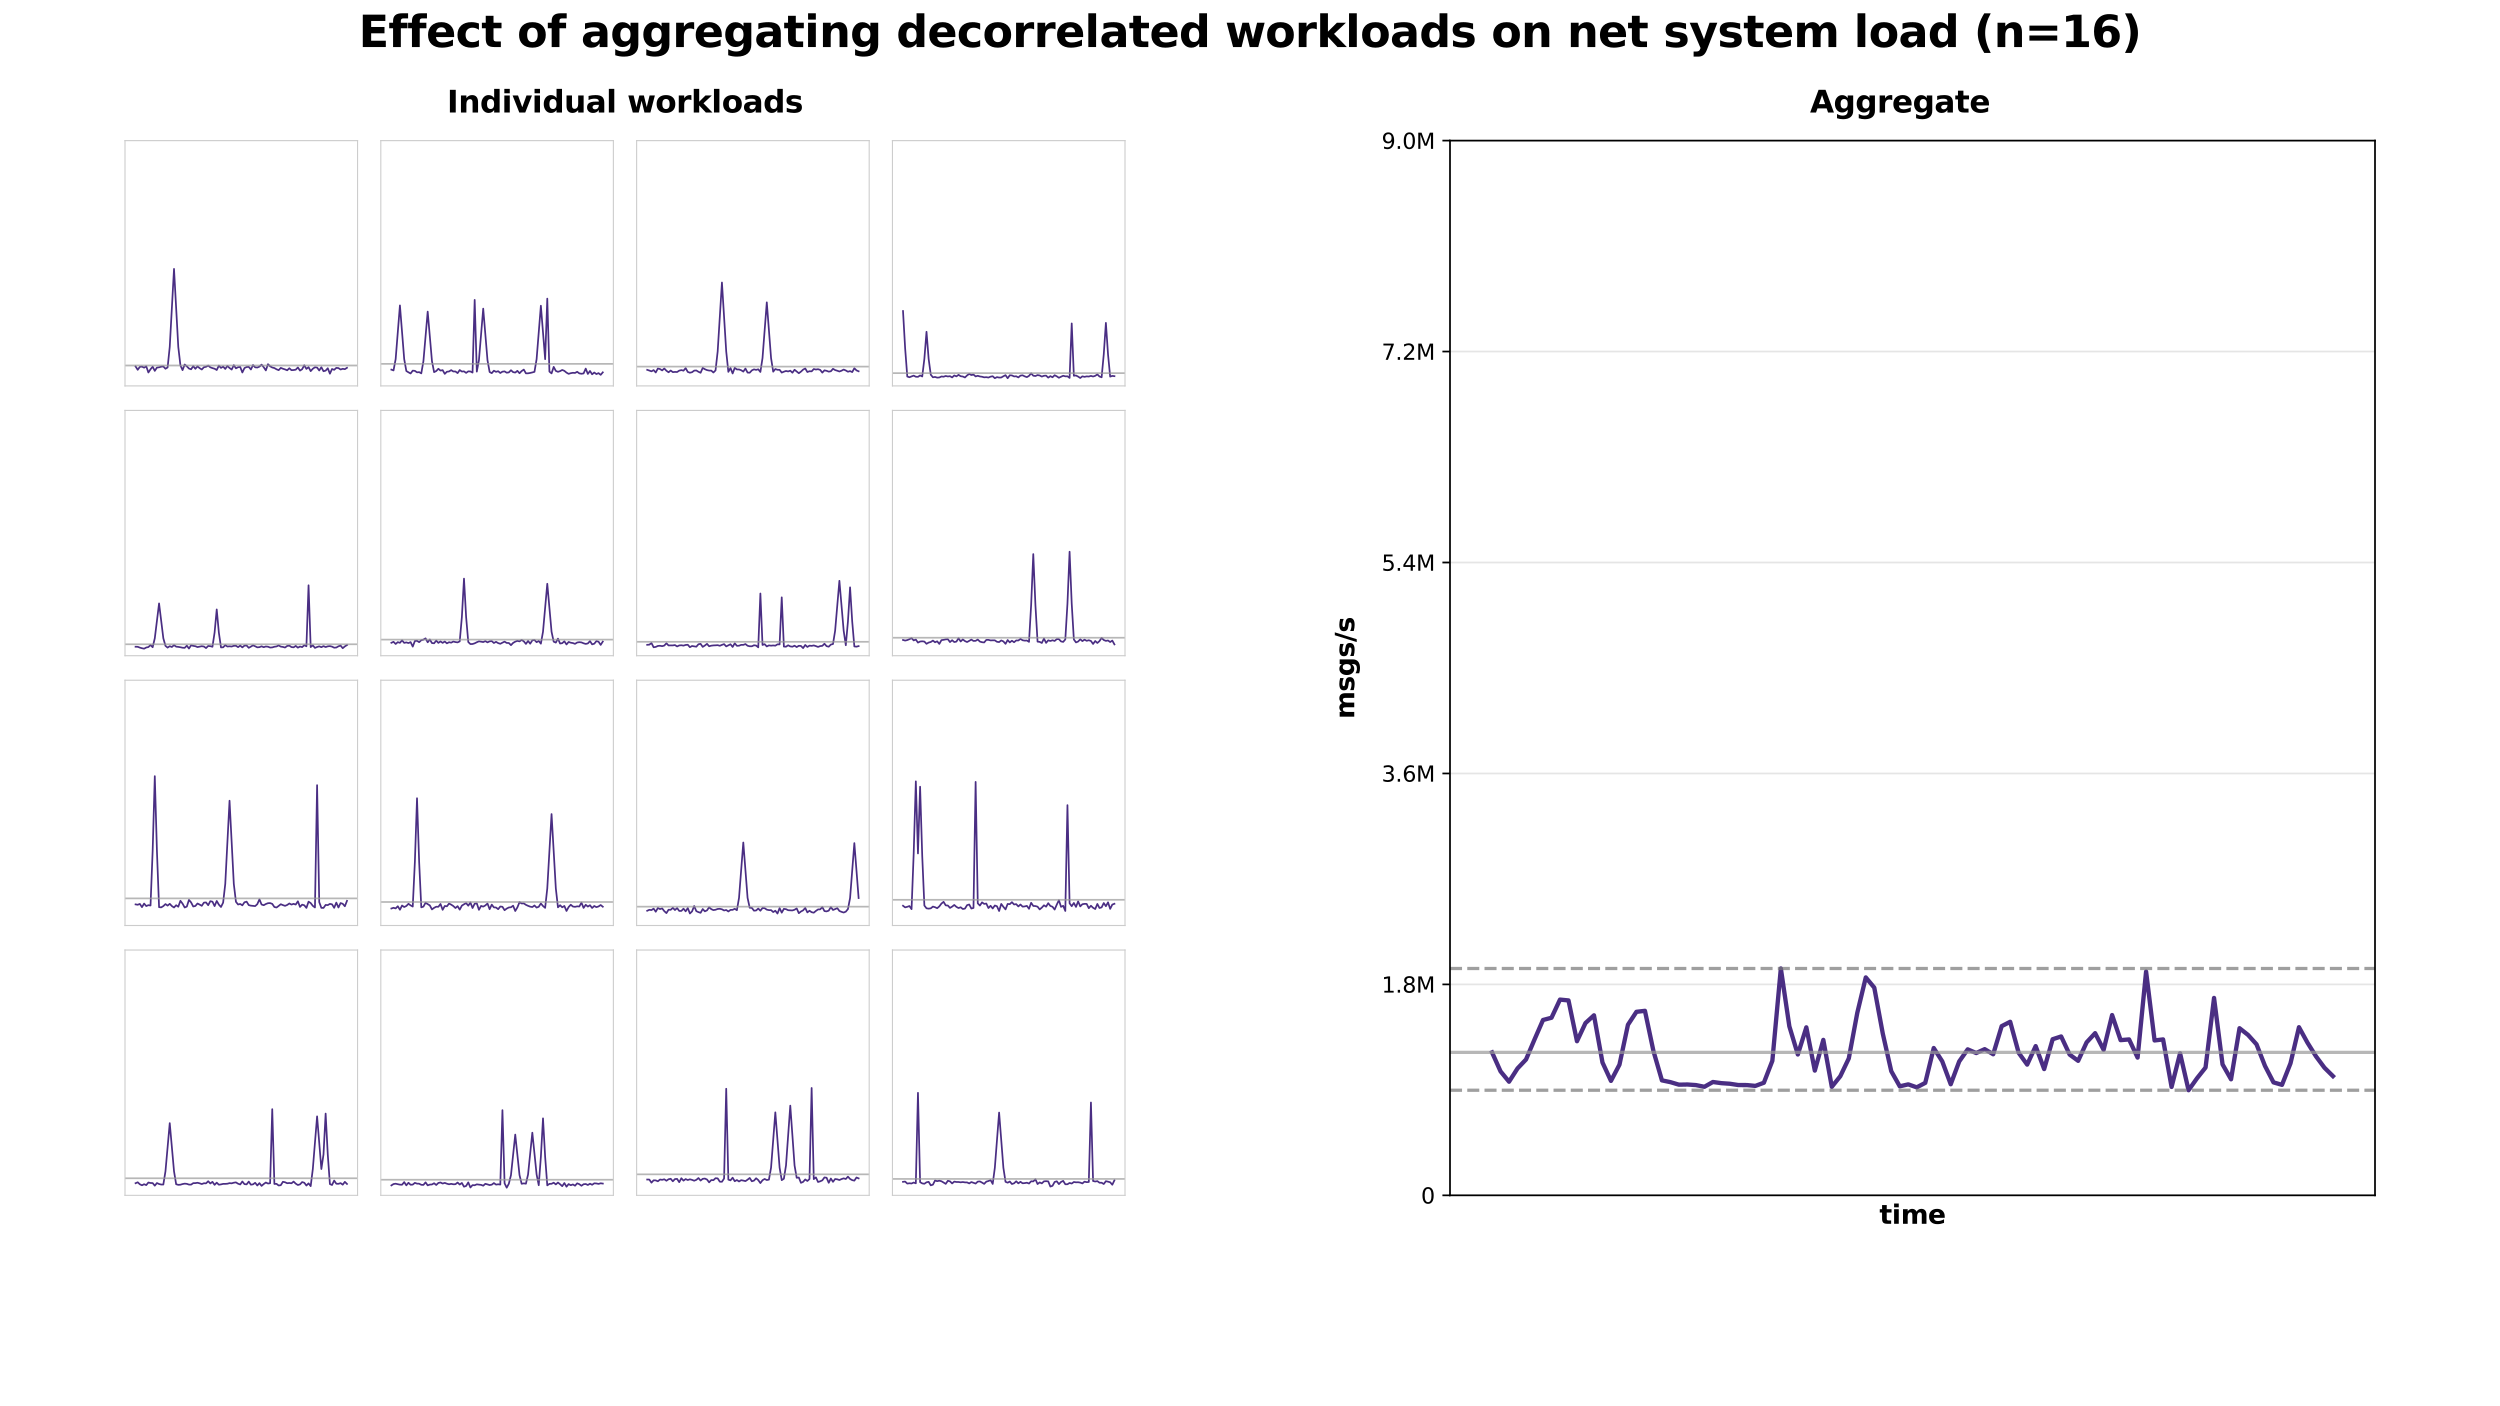 <?xml version="1.0" encoding="utf-8" standalone="no"?>
<!DOCTYPE svg PUBLIC "-//W3C//DTD SVG 1.1//EN"
  "http://www.w3.org/Graphics/SVG/1.1/DTD/svg11.dtd">
<svg xmlns:xlink="http://www.w3.org/1999/xlink" width="1152pt" height="648pt" viewBox="0 0 1152 648" xmlns="http://www.w3.org/2000/svg" version="1.1">
 <defs>
  <style type="text/css">*{stroke-linejoin: round; stroke-linecap: butt}</style>
 </defs>
 <g id="figure_1">
  <g id="patch_1">
   <path d="M 0 648 
L 1152 648 
L 1152 0 
L 0 0 
z
" style="fill: #ffffff"/>
  </g>
  <g id="axes_1">
   <g id="patch_2">
    <path d="M 57.6 177.823 
L 164.763 177.823 
L 164.763 64.8 
L 57.6 64.8 
z
" style="fill: #ffffff"/>
   </g>
   <g id="matplotlib.axis_1"/>
   <g id="matplotlib.axis_2"/>
   <g id="line2d_1">
    <path d="M 62.471 168.846 
L 63.455 170.403 
L 64.439 169.045 
L 65.423 168.93 
L 66.407 169.42 
L 67.391 168.789 
L 68.375 171.645 
L 69.359 170.165 
L 70.343 168.964 
L 71.327 170.893 
L 72.312 169.38 
L 73.296 169.252 
L 74.28 168.972 
L 75.264 168.856 
L 76.248 169.92 
L 77.232 169.323 
L 78.216 159.854 
L 79.2 141.885 
L 80.184 123.917 
L 81.168 141.885 
L 82.152 159.854 
L 83.136 168.347 
L 84.12 170.556 
L 85.104 167.976 
L 86.088 168.799 
L 87.072 169.82 
L 88.056 170.176 
L 89.04 168.695 
L 90.024 169.944 
L 91.008 168.806 
L 91.992 169.641 
L 92.977 170.271 
L 93.961 169.213 
L 94.945 169.032 
L 95.929 168.464 
L 96.913 169.248 
L 97.897 169.627 
L 98.881 169.902 
L 99.865 170.496 
L 100.849 168.487 
L 101.833 169.529 
L 102.817 168.924 
L 103.801 170.007 
L 104.785 168.601 
L 105.769 169.563 
L 106.753 170.295 
L 107.737 168.27 
L 108.721 169.735 
L 109.705 169.198 
L 110.689 169.105 
L 111.673 171.643 
L 112.657 169.595 
L 113.642 169.12 
L 114.626 169.053 
L 115.61 170.252 
L 116.594 168.214 
L 117.578 169.267 
L 118.562 169.354 
L 119.546 168.942 
L 120.53 168.021 
L 121.514 169.197 
L 122.498 170.685 
L 123.482 167.817 
L 124.466 168.787 
L 125.45 169.341 
L 126.434 169.605 
L 127.418 170.165 
L 128.402 170.57 
L 129.386 169.513 
L 130.37 169.915 
L 131.354 170.228 
L 132.338 170.628 
L 133.322 169.683 
L 134.307 170.576 
L 135.291 170.512 
L 136.275 170.352 
L 137.259 169.318 
L 138.243 170.766 
L 139.227 170.131 
L 140.211 168.324 
L 141.195 169.998 
L 142.179 169.169 
L 143.163 171.012 
L 144.147 169.916 
L 145.131 169.231 
L 146.115 169.365 
L 147.099 170.711 
L 148.083 169.213 
L 149.067 171.067 
L 150.051 170.793 
L 151.035 169.683 
L 152.019 172.195 
L 153.003 170.03 
L 153.987 170.416 
L 154.972 169.511 
L 155.956 169.616 
L 156.94 170.279 
L 157.924 169.936 
L 158.908 170.121 
L 159.892 169.477 
" clip-path="url(#p89eb1b0437)" style="fill: none; stroke: #4a2e83; stroke-width: 0.8; stroke-linecap: square"/>
   </g>
   <g id="line2d_2">
    <path d="M 57.6 168.422 
L 164.763 168.422 
" clip-path="url(#p89eb1b0437)" style="fill: none; stroke: #999999; stroke-opacity: 0.7; stroke-width: 0.8; stroke-linecap: square"/>
   </g>
   <g id="patch_3">
    <path d="M 57.6 177.823 
L 57.6 64.8 
" style="fill: none; stroke: #cccccc; stroke-width: 0.5; stroke-linejoin: miter; stroke-linecap: square"/>
   </g>
   <g id="patch_4">
    <path d="M 164.763 177.823 
L 164.763 64.8 
" style="fill: none; stroke: #cccccc; stroke-width: 0.5; stroke-linejoin: miter; stroke-linecap: square"/>
   </g>
   <g id="patch_5">
    <path d="M 57.6 177.823 
L 164.763 177.823 
" style="fill: none; stroke: #cccccc; stroke-width: 0.5; stroke-linejoin: miter; stroke-linecap: square"/>
   </g>
   <g id="patch_6">
    <path d="M 57.6 64.8 
L 164.763 64.8 
" style="fill: none; stroke: #cccccc; stroke-width: 0.5; stroke-linejoin: miter; stroke-linecap: square"/>
   </g>
  </g>
  <g id="axes_2">
   <g id="patch_7">
    <path d="M 175.479 177.823 
L 282.642 177.823 
L 282.642 64.8 
L 175.479 64.8 
z
" style="fill: #ffffff"/>
   </g>
   <g id="matplotlib.axis_3"/>
   <g id="matplotlib.axis_4"/>
   <g id="line2d_3">
    <path d="M 180.35 170.327 
L 181.334 170.687 
L 182.318 165.461 
L 183.302 153.099 
L 184.286 140.738 
L 185.27 153.099 
L 186.254 165.461 
L 187.238 170.96 
L 188.222 171.561 
L 189.207 172.095 
L 190.191 170.797 
L 191.175 170.885 
L 192.159 171.57 
L 193.143 171.482 
L 194.127 172.043 
L 195.111 166.417 
L 196.095 155.012 
L 197.079 143.606 
L 198.063 155.012 
L 199.047 166.417 
L 200.031 171.48 
L 201.015 170.971 
L 201.999 169.931 
L 202.983 170.77 
L 203.967 170.559 
L 204.951 172.271 
L 205.935 171.295 
L 206.919 171.171 
L 207.903 170.561 
L 208.887 171.182 
L 209.872 171.174 
L 210.856 171.926 
L 211.84 170.523 
L 212.824 171.204 
L 213.808 171.119 
L 214.792 171.828 
L 215.776 171.116 
L 216.76 171.173 
L 217.744 171.686 
L 218.728 138.203 
L 219.712 171.233 
L 220.696 165.959 
L 221.68 154.095 
L 222.664 142.231 
L 223.648 154.095 
L 224.632 165.959 
L 225.616 171.417 
L 226.6 171.949 
L 227.584 170.819 
L 228.568 171.35 
L 229.552 171.049 
L 230.537 171.878 
L 231.521 171.262 
L 232.505 171.127 
L 233.489 171.742 
L 234.473 171.595 
L 235.457 170.601 
L 236.441 171.48 
L 237.425 171.681 
L 238.409 170.885 
L 239.393 171.99 
L 240.377 170.981 
L 241.361 170.313 
L 242.345 172.032 
L 243.329 172.024 
L 244.313 171.85 
L 245.297 171.613 
L 246.281 171.341 
L 247.265 165.511 
L 248.249 153.199 
L 249.233 140.887 
L 250.217 153.199 
L 251.202 165.511 
L 252.186 137.615 
L 253.17 171.226 
L 254.154 172.053 
L 255.138 169.063 
L 256.122 170.907 
L 257.106 171.339 
L 258.09 171.01 
L 259.074 170.472 
L 260.058 170.89 
L 261.042 171.706 
L 262.026 172.268 
L 263.01 171.96 
L 263.994 171.787 
L 264.978 171.854 
L 265.962 171.327 
L 266.946 172.049 
L 267.93 172.23 
L 268.914 172.075 
L 269.898 169.855 
L 270.882 172.309 
L 271.867 170.95 
L 272.851 172.478 
L 273.835 171.651 
L 274.819 172.376 
L 275.803 171.932 
L 276.787 172.722 
L 277.771 171.573 
" clip-path="url(#p20fc9984f4)" style="fill: none; stroke: #4a2e83; stroke-width: 0.8; stroke-linecap: square"/>
   </g>
   <g id="line2d_4">
    <path d="M 175.479 167.674 
L 282.642 167.674 
" clip-path="url(#p20fc9984f4)" style="fill: none; stroke: #999999; stroke-opacity: 0.7; stroke-width: 0.8; stroke-linecap: square"/>
   </g>
   <g id="patch_8">
    <path d="M 175.479 177.823 
L 175.479 64.8 
" style="fill: none; stroke: #cccccc; stroke-width: 0.5; stroke-linejoin: miter; stroke-linecap: square"/>
   </g>
   <g id="patch_9">
    <path d="M 282.642 177.823 
L 282.642 64.8 
" style="fill: none; stroke: #cccccc; stroke-width: 0.5; stroke-linejoin: miter; stroke-linecap: square"/>
   </g>
   <g id="patch_10">
    <path d="M 175.479 177.823 
L 282.642 177.823 
" style="fill: none; stroke: #cccccc; stroke-width: 0.5; stroke-linejoin: miter; stroke-linecap: square"/>
   </g>
   <g id="patch_11">
    <path d="M 175.479 64.8 
L 282.642 64.8 
" style="fill: none; stroke: #cccccc; stroke-width: 0.5; stroke-linejoin: miter; stroke-linecap: square"/>
   </g>
  </g>
  <g id="axes_3">
   <g id="patch_12">
    <path d="M 293.358 177.823 
L 400.521 177.823 
L 400.521 64.8 
L 293.358 64.8 
z
" style="fill: #ffffff"/>
   </g>
   <g id="matplotlib.axis_5"/>
   <g id="matplotlib.axis_6"/>
   <g id="line2d_5">
    <path d="M 298.229 170.414 
L 299.213 170.751 
L 300.197 171.112 
L 301.181 170.535 
L 302.165 171.635 
L 303.149 169.795 
L 304.133 170.064 
L 305.118 170.681 
L 306.102 169.793 
L 307.086 170.835 
L 308.07 171.541 
L 309.054 170.738 
L 310.038 171.478 
L 311.022 171.377 
L 312.006 171.426 
L 312.99 170.786 
L 313.974 170.542 
L 314.958 170.801 
L 315.942 169.63 
L 316.926 171.382 
L 317.91 171.746 
L 318.894 171.513 
L 319.878 170.783 
L 320.862 170.711 
L 321.846 171.311 
L 322.83 171.769 
L 323.814 169.527 
L 324.798 170.132 
L 325.783 170.545 
L 326.767 170.756 
L 327.751 170.773 
L 328.735 171.656 
L 329.719 170.672 
L 330.703 161.945 
L 331.687 146.066 
L 332.671 130.188 
L 333.655 146.066 
L 334.639 161.945 
L 335.623 171.35 
L 336.607 169.563 
L 337.591 172.097 
L 338.575 169.504 
L 339.559 170.249 
L 340.543 170.246 
L 341.527 170.598 
L 342.511 171.234 
L 343.495 169.818 
L 344.479 171.679 
L 345.463 171.746 
L 346.448 170.678 
L 347.432 170.204 
L 348.416 170.438 
L 349.4 170.169 
L 350.384 171.396 
L 351.368 164.992 
L 352.352 152.16 
L 353.336 139.329 
L 354.32 152.16 
L 355.304 164.992 
L 356.288 171.267 
L 357.272 170.04 
L 358.256 170.403 
L 359.24 170.406 
L 360.224 171.689 
L 361.208 171.273 
L 362.192 170.942 
L 363.176 171.164 
L 364.16 170.813 
L 365.144 171.743 
L 366.128 170.387 
L 367.113 171.18 
L 368.097 171.979 
L 369.081 171.244 
L 370.065 170.324 
L 371.049 169.778 
L 372.033 171.422 
L 373.017 171.056 
L 374.001 171.125 
L 374.985 170.048 
L 375.969 170.278 
L 376.953 170.126 
L 377.937 170.445 
L 378.921 171.707 
L 379.905 170.651 
L 380.889 170.868 
L 381.873 171.251 
L 382.857 171.084 
L 383.841 169.954 
L 384.825 170.526 
L 385.809 170.829 
L 386.793 171.187 
L 387.778 170.822 
L 388.762 170.289 
L 389.746 170.708 
L 390.73 171.289 
L 391.714 170.999 
L 392.698 171.458 
L 393.682 169.694 
L 394.666 170.671 
L 395.65 171.092 
" clip-path="url(#p60fbb0dbda)" style="fill: none; stroke: #4a2e83; stroke-width: 0.8; stroke-linecap: square"/>
   </g>
   <g id="line2d_6">
    <path d="M 293.358 168.922 
L 400.521 168.922 
" clip-path="url(#p60fbb0dbda)" style="fill: none; stroke: #999999; stroke-opacity: 0.7; stroke-width: 0.8; stroke-linecap: square"/>
   </g>
   <g id="patch_13">
    <path d="M 293.358 177.823 
L 293.358 64.8 
" style="fill: none; stroke: #cccccc; stroke-width: 0.5; stroke-linejoin: miter; stroke-linecap: square"/>
   </g>
   <g id="patch_14">
    <path d="M 400.521 177.823 
L 400.521 64.8 
" style="fill: none; stroke: #cccccc; stroke-width: 0.5; stroke-linejoin: miter; stroke-linecap: square"/>
   </g>
   <g id="patch_15">
    <path d="M 293.358 177.823 
L 400.521 177.823 
" style="fill: none; stroke: #cccccc; stroke-width: 0.5; stroke-linejoin: miter; stroke-linecap: square"/>
   </g>
   <g id="patch_16">
    <path d="M 293.358 64.8 
L 400.521 64.8 
" style="fill: none; stroke: #cccccc; stroke-width: 0.5; stroke-linejoin: miter; stroke-linecap: square"/>
   </g>
  </g>
  <g id="axes_4">
   <g id="patch_17">
    <path d="M 411.237 177.823 
L 518.4 177.823 
L 518.4 64.8 
L 411.237 64.8 
z
" style="fill: #ffffff"/>
   </g>
   <g id="matplotlib.axis_7"/>
   <g id="matplotlib.axis_8"/>
   <g id="line2d_7">
    <path d="M 416.108 143.332 
L 417.092 160.578 
L 418.076 173.497 
L 419.06 173.842 
L 420.044 173.451 
L 421.028 173.089 
L 422.013 173.6 
L 422.997 173.646 
L 423.981 173 
L 424.965 173.483 
L 425.949 165.36 
L 426.933 152.897 
L 427.917 165.36 
L 428.901 172.66 
L 429.885 173.859 
L 430.869 173.695 
L 431.853 174.007 
L 432.837 173.937 
L 433.821 173.479 
L 434.805 173.581 
L 435.789 173.253 
L 436.773 173.478 
L 437.757 173.344 
L 438.741 173.912 
L 439.725 173.011 
L 440.709 173.431 
L 441.693 172.736 
L 442.678 173.363 
L 443.662 173.498 
L 444.646 173.933 
L 445.63 172.994 
L 446.614 172.295 
L 447.598 172.829 
L 448.582 172.608 
L 449.566 173.455 
L 450.55 173.161 
L 451.534 173.469 
L 452.518 173.605 
L 453.502 173.878 
L 454.486 173.797 
L 455.47 173.975 
L 456.454 173.569 
L 457.438 173.367 
L 458.422 174.267 
L 459.406 173.775 
L 460.39 173.985 
L 461.374 173.946 
L 462.358 173.375 
L 463.343 172.877 
L 464.327 174.288 
L 465.311 172.931 
L 466.295 172.999 
L 467.279 173.451 
L 468.263 173.397 
L 469.247 173.912 
L 470.231 173.076 
L 471.215 172.939 
L 472.199 173.426 
L 473.183 173.782 
L 474.167 173.192 
L 475.151 172.049 
L 476.135 173.125 
L 477.119 173.276 
L 478.103 172.845 
L 479.087 173.014 
L 480.071 173.531 
L 481.055 173.152 
L 482.039 173.087 
L 483.023 174.016 
L 484.008 173.327 
L 484.992 173.84 
L 485.976 172.906 
L 486.96 173.404 
L 487.944 174.07 
L 488.928 173.59 
L 489.912 173.152 
L 490.896 173.41 
L 491.88 173.394 
L 492.864 174.145 
L 493.848 149.048 
L 494.832 173.137 
L 495.816 173.027 
L 496.8 173.529 
L 497.784 174.18 
L 498.768 173.411 
L 499.752 173.652 
L 500.736 173.437 
L 501.72 173.511 
L 502.704 173.215 
L 503.688 173.5 
L 504.673 173.18 
L 505.657 172.541 
L 506.641 173.481 
L 507.625 173.857 
L 508.609 163.307 
L 509.593 148.791 
L 510.577 163.307 
L 511.561 173.536 
L 512.545 173.219 
L 513.529 173.335 
" clip-path="url(#p5567e9af1a)" style="fill: none; stroke: #4a2e83; stroke-width: 0.8; stroke-linecap: square"/>
   </g>
   <g id="line2d_8">
    <path d="M 411.237 171.925 
L 518.4 171.925 
" clip-path="url(#p5567e9af1a)" style="fill: none; stroke: #999999; stroke-opacity: 0.7; stroke-width: 0.8; stroke-linecap: square"/>
   </g>
   <g id="patch_18">
    <path d="M 411.237 177.823 
L 411.237 64.8 
" style="fill: none; stroke: #cccccc; stroke-width: 0.5; stroke-linejoin: miter; stroke-linecap: square"/>
   </g>
   <g id="patch_19">
    <path d="M 518.4 177.823 
L 518.4 64.8 
" style="fill: none; stroke: #cccccc; stroke-width: 0.5; stroke-linejoin: miter; stroke-linecap: square"/>
   </g>
   <g id="patch_20">
    <path d="M 411.237 177.823 
L 518.4 177.823 
" style="fill: none; stroke: #cccccc; stroke-width: 0.5; stroke-linejoin: miter; stroke-linecap: square"/>
   </g>
   <g id="patch_21">
    <path d="M 411.237 64.8 
L 518.4 64.8 
" style="fill: none; stroke: #cccccc; stroke-width: 0.5; stroke-linejoin: miter; stroke-linecap: square"/>
   </g>
  </g>
  <g id="axes_5">
   <g id="patch_22">
    <path d="M 57.6 302.149 
L 164.763 302.149 
L 164.763 189.126 
L 57.6 189.126 
z
" style="fill: #ffffff"/>
   </g>
   <g id="matplotlib.axis_9"/>
   <g id="matplotlib.axis_10"/>
   <g id="line2d_9">
    <path d="M 62.471 298.014 
L 63.455 298.043 
L 64.439 298.42 
L 65.423 298.706 
L 66.407 298.906 
L 67.391 298.374 
L 68.375 298.158 
L 69.359 297.229 
L 70.343 298.247 
L 71.327 294.119 
L 72.312 286.09 
L 73.296 278.06 
L 74.28 286.09 
L 75.264 294.119 
L 76.248 297.607 
L 77.232 298.419 
L 78.216 297.756 
L 79.2 298.135 
L 80.184 297.272 
L 81.168 297.972 
L 82.152 298.086 
L 83.136 298.246 
L 84.12 298.463 
L 85.104 298.533 
L 86.088 297.519 
L 87.072 298.851 
L 88.056 297.348 
L 89.04 297.612 
L 90.024 297.771 
L 91.008 298.177 
L 91.992 297.978 
L 92.977 297.774 
L 93.961 297.923 
L 94.945 298.63 
L 95.929 297.656 
L 96.913 297.758 
L 97.897 298.032 
L 98.881 291.493 
L 99.865 280.837 
L 100.849 291.493 
L 101.833 298.315 
L 102.817 298.293 
L 103.801 297.276 
L 104.785 297.92 
L 105.769 297.814 
L 106.753 297.921 
L 107.737 297.588 
L 108.721 297.566 
L 109.705 298.21 
L 110.689 297.48 
L 111.673 298.313 
L 112.657 297.496 
L 113.642 297.452 
L 114.626 298.513 
L 115.61 297.962 
L 116.594 297.368 
L 117.578 297.803 
L 118.562 298.292 
L 119.546 298.212 
L 120.53 297.812 
L 121.514 298.229 
L 122.498 297.894 
L 123.482 298.002 
L 124.466 298.389 
L 125.45 298.323 
L 126.434 298.025 
L 127.418 297.883 
L 128.402 297.402 
L 129.386 297.964 
L 130.37 298.105 
L 131.354 298.384 
L 132.338 297.647 
L 133.322 297.513 
L 134.307 298.169 
L 135.291 298.289 
L 136.275 297.635 
L 137.259 298.442 
L 138.243 297.926 
L 139.227 298.193 
L 140.211 297.311 
L 141.195 297.801 
L 142.179 269.707 
L 143.163 298.174 
L 144.147 297.368 
L 145.131 298.548 
L 146.115 298.135 
L 147.099 297.823 
L 148.083 298.23 
L 149.067 297.722 
L 150.051 298.171 
L 151.035 297.828 
L 152.019 297.731 
L 153.003 297.969 
L 153.987 298.456 
L 154.972 298.369 
L 155.956 297.816 
L 156.94 297.479 
L 157.924 298.684 
L 158.908 297.86 
L 159.892 297.239 
" clip-path="url(#pcf856870b8)" style="fill: none; stroke: #4a2e83; stroke-width: 0.8; stroke-linecap: square"/>
   </g>
   <g id="line2d_10">
    <path d="M 57.6 296.884 
L 164.763 296.884 
" clip-path="url(#pcf856870b8)" style="fill: none; stroke: #999999; stroke-opacity: 0.7; stroke-width: 0.8; stroke-linecap: square"/>
   </g>
   <g id="patch_23">
    <path d="M 57.6 302.149 
L 57.6 189.126 
" style="fill: none; stroke: #cccccc; stroke-width: 0.5; stroke-linejoin: miter; stroke-linecap: square"/>
   </g>
   <g id="patch_24">
    <path d="M 164.763 302.149 
L 164.763 189.126 
" style="fill: none; stroke: #cccccc; stroke-width: 0.5; stroke-linejoin: miter; stroke-linecap: square"/>
   </g>
   <g id="patch_25">
    <path d="M 57.6 302.149 
L 164.763 302.149 
" style="fill: none; stroke: #cccccc; stroke-width: 0.5; stroke-linejoin: miter; stroke-linecap: square"/>
   </g>
   <g id="patch_26">
    <path d="M 57.6 189.126 
L 164.763 189.126 
" style="fill: none; stroke: #cccccc; stroke-width: 0.5; stroke-linejoin: miter; stroke-linecap: square"/>
   </g>
  </g>
  <g id="axes_6">
   <g id="patch_27">
    <path d="M 175.479 302.149 
L 282.642 302.149 
L 282.642 189.126 
L 175.479 189.126 
z
" style="fill: #ffffff"/>
   </g>
   <g id="matplotlib.axis_11"/>
   <g id="matplotlib.axis_12"/>
   <g id="line2d_11">
    <path d="M 180.35 296.199 
L 181.334 295.743 
L 182.318 296.744 
L 183.302 295.898 
L 184.286 296.218 
L 185.27 295.057 
L 186.254 296.243 
L 187.238 296.017 
L 188.222 296.329 
L 189.207 295.875 
L 190.191 297.955 
L 191.175 295.364 
L 192.159 295.276 
L 193.143 295.919 
L 194.127 295.003 
L 195.111 294.739 
L 196.095 294.156 
L 197.079 295.966 
L 198.063 294.688 
L 199.047 296.33 
L 200.031 296.426 
L 201.015 295.187 
L 201.999 296.241 
L 202.983 295.558 
L 203.967 296.242 
L 204.951 295.6 
L 205.935 296.452 
L 206.919 295.921 
L 207.903 296.137 
L 208.887 295.609 
L 209.872 295.87 
L 210.856 296.013 
L 211.84 295.541 
L 212.824 284.395 
L 213.808 266.641 
L 214.792 284.395 
L 215.776 295.848 
L 216.76 296.789 
L 217.744 296.755 
L 218.728 296.439 
L 219.712 295.944 
L 220.696 295.521 
L 221.68 295.684 
L 222.664 295.867 
L 223.648 295.42 
L 224.632 296.005 
L 225.616 295.528 
L 226.6 295.422 
L 227.584 296.292 
L 228.568 295.758 
L 229.552 296.342 
L 230.537 296.657 
L 231.521 296.144 
L 232.505 295.664 
L 233.489 296.273 
L 234.473 296.287 
L 235.457 297.279 
L 236.441 296.251 
L 237.425 295.677 
L 238.409 295.31 
L 239.393 295.558 
L 240.377 294.87 
L 241.361 295.516 
L 242.345 296.715 
L 243.329 295.336 
L 244.313 296.615 
L 245.297 295.068 
L 246.281 294.888 
L 247.265 295.92 
L 248.249 295.353 
L 249.233 296.598 
L 250.217 291.103 
L 251.202 280.057 
L 252.186 269.012 
L 253.17 280.057 
L 254.154 291.103 
L 255.138 295.677 
L 256.122 296.108 
L 257.106 294.286 
L 258.09 296.534 
L 259.074 296.378 
L 260.058 295.504 
L 261.042 296.963 
L 262.026 295.81 
L 263.01 296.154 
L 263.994 296.325 
L 264.978 296.685 
L 265.962 296.068 
L 266.946 295.911 
L 267.93 296.023 
L 268.914 296.427 
L 269.898 296.719 
L 270.882 296.487 
L 271.867 295.416 
L 272.851 296.919 
L 273.835 296.621 
L 274.819 295.421 
L 275.803 295.683 
L 276.787 297.164 
L 277.771 295.629 
" clip-path="url(#p1e76699c21)" style="fill: none; stroke: #4a2e83; stroke-width: 0.8; stroke-linecap: square"/>
   </g>
   <g id="line2d_12">
    <path d="M 175.479 294.738 
L 282.642 294.738 
" clip-path="url(#p1e76699c21)" style="fill: none; stroke: #999999; stroke-opacity: 0.7; stroke-width: 0.8; stroke-linecap: square"/>
   </g>
   <g id="patch_28">
    <path d="M 175.479 302.149 
L 175.479 189.126 
" style="fill: none; stroke: #cccccc; stroke-width: 0.5; stroke-linejoin: miter; stroke-linecap: square"/>
   </g>
   <g id="patch_29">
    <path d="M 282.642 302.149 
L 282.642 189.126 
" style="fill: none; stroke: #cccccc; stroke-width: 0.5; stroke-linejoin: miter; stroke-linecap: square"/>
   </g>
   <g id="patch_30">
    <path d="M 175.479 302.149 
L 282.642 302.149 
" style="fill: none; stroke: #cccccc; stroke-width: 0.5; stroke-linejoin: miter; stroke-linecap: square"/>
   </g>
   <g id="patch_31">
    <path d="M 175.479 189.126 
L 282.642 189.126 
" style="fill: none; stroke: #cccccc; stroke-width: 0.5; stroke-linejoin: miter; stroke-linecap: square"/>
   </g>
  </g>
  <g id="axes_7">
   <g id="patch_32">
    <path d="M 293.358 302.149 
L 400.521 302.149 
L 400.521 189.126 
L 293.358 189.126 
z
" style="fill: #ffffff"/>
   </g>
   <g id="matplotlib.axis_13"/>
   <g id="matplotlib.axis_14"/>
   <g id="line2d_13">
    <path d="M 298.229 297.127 
L 299.213 297.058 
L 300.197 296.303 
L 301.181 298.261 
L 302.165 298.094 
L 303.149 297.649 
L 304.133 297.566 
L 305.118 297.753 
L 306.102 297.48 
L 307.086 296.421 
L 308.07 297.428 
L 309.054 297.39 
L 310.038 297.398 
L 311.022 297.249 
L 312.006 297.876 
L 312.99 297.416 
L 313.974 297.331 
L 314.958 297.502 
L 315.942 297.19 
L 316.926 297.097 
L 317.91 298.22 
L 318.894 297.672 
L 319.878 297.838 
L 320.862 297.999 
L 321.846 296.872 
L 322.83 296.685 
L 323.814 298.078 
L 324.798 297.45 
L 325.783 296.698 
L 326.767 297.793 
L 327.751 297.524 
L 328.735 297.405 
L 329.719 297.365 
L 330.703 297.292 
L 331.687 297.576 
L 332.671 297.158 
L 333.655 296.809 
L 334.639 297.859 
L 335.623 297.368 
L 336.607 296.87 
L 337.591 298.11 
L 338.575 296.426 
L 339.559 297.594 
L 340.543 297.542 
L 341.527 297.155 
L 342.511 297.165 
L 343.495 296.78 
L 344.479 297.564 
L 345.463 297.807 
L 346.448 297.811 
L 347.432 297.337 
L 348.416 297.469 
L 349.4 298.295 
L 350.384 273.492 
L 351.368 297.194 
L 352.352 296.829 
L 353.336 297.878 
L 354.32 297.396 
L 355.304 297.523 
L 356.288 297.418 
L 357.272 297.523 
L 358.256 296.92 
L 359.24 296.93 
L 360.224 275.265 
L 361.208 297.93 
L 362.192 297.998 
L 363.176 297.345 
L 364.16 297.86 
L 365.144 297.995 
L 366.128 297.536 
L 367.113 298.167 
L 368.097 297.577 
L 369.081 297.656 
L 370.065 298.642 
L 371.049 297.209 
L 372.033 298.11 
L 373.017 297.513 
L 374.001 297.619 
L 374.985 297.415 
L 375.969 297.725 
L 376.953 298.1 
L 377.937 297.721 
L 378.921 297.612 
L 379.905 296.635 
L 380.889 297.755 
L 381.873 297.994 
L 382.857 297.02 
L 383.841 296.775 
L 384.825 290.646 
L 385.809 279.143 
L 386.793 267.64 
L 387.778 279.143 
L 388.762 290.646 
L 389.746 297.322 
L 390.73 286.399 
L 391.714 270.649 
L 392.698 286.399 
L 393.682 297.874 
L 394.666 297.979 
L 395.65 297.724 
" clip-path="url(#p299e813d06)" style="fill: none; stroke: #4a2e83; stroke-width: 0.8; stroke-linecap: square"/>
   </g>
   <g id="line2d_14">
    <path d="M 293.358 295.73 
L 400.521 295.73 
" clip-path="url(#p299e813d06)" style="fill: none; stroke: #999999; stroke-opacity: 0.7; stroke-width: 0.8; stroke-linecap: square"/>
   </g>
   <g id="patch_33">
    <path d="M 293.358 302.149 
L 293.358 189.126 
" style="fill: none; stroke: #cccccc; stroke-width: 0.5; stroke-linejoin: miter; stroke-linecap: square"/>
   </g>
   <g id="patch_34">
    <path d="M 400.521 302.149 
L 400.521 189.126 
" style="fill: none; stroke: #cccccc; stroke-width: 0.5; stroke-linejoin: miter; stroke-linecap: square"/>
   </g>
   <g id="patch_35">
    <path d="M 293.358 302.149 
L 400.521 302.149 
" style="fill: none; stroke: #cccccc; stroke-width: 0.5; stroke-linejoin: miter; stroke-linecap: square"/>
   </g>
   <g id="patch_36">
    <path d="M 293.358 189.126 
L 400.521 189.126 
" style="fill: none; stroke: #cccccc; stroke-width: 0.5; stroke-linejoin: miter; stroke-linecap: square"/>
   </g>
  </g>
  <g id="axes_8">
   <g id="patch_37">
    <path d="M 411.237 302.149 
L 518.4 302.149 
L 518.4 189.126 
L 411.237 189.126 
z
" style="fill: #ffffff"/>
   </g>
   <g id="matplotlib.axis_15"/>
   <g id="matplotlib.axis_16"/>
   <g id="line2d_15">
    <path d="M 416.108 294.888 
L 417.092 295.181 
L 418.076 294.947 
L 419.06 294.536 
L 420.044 294.048 
L 421.028 295.105 
L 422.013 294.705 
L 422.997 296.109 
L 423.981 295.613 
L 424.965 295.51 
L 425.949 295.636 
L 426.933 296.665 
L 427.917 296.095 
L 428.901 295.83 
L 429.885 295.19 
L 430.869 295.953 
L 431.853 295.517 
L 432.837 296.711 
L 433.821 294.974 
L 434.805 294.827 
L 435.789 294.619 
L 436.773 294.548 
L 437.757 295.858 
L 438.741 295.003 
L 439.725 295.863 
L 440.709 295.652 
L 441.693 294.097 
L 442.678 295.581 
L 443.662 294.641 
L 444.646 295.399 
L 445.63 295.857 
L 446.614 295.305 
L 447.598 294.721 
L 448.582 295.348 
L 449.566 295.295 
L 450.55 294.696 
L 451.534 295.64 
L 452.518 295.933 
L 453.502 296.039 
L 454.486 294.869 
L 455.47 294.846 
L 456.454 295.103 
L 457.438 295.063 
L 458.422 295.071 
L 459.406 295.735 
L 460.39 295.869 
L 461.374 295.111 
L 462.358 295.561 
L 463.343 296.677 
L 464.327 294.93 
L 465.311 296.019 
L 466.295 295.233 
L 467.279 295.948 
L 468.263 295.107 
L 469.247 295.138 
L 470.231 294.404 
L 471.215 295.037 
L 472.199 295.197 
L 473.183 295.153 
L 474.167 295.768 
L 475.151 278.743 
L 476.135 255.338 
L 477.119 278.743 
L 478.103 295.662 
L 479.087 295.78 
L 480.071 296.284 
L 481.055 294.259 
L 482.039 296.24 
L 483.023 295.049 
L 484.008 295.377 
L 484.992 295.03 
L 485.976 295.345 
L 486.96 294.516 
L 487.944 294.526 
L 488.928 295.567 
L 489.912 295.785 
L 490.896 294.634 
L 491.88 278.197 
L 492.864 254.244 
L 493.848 278.197 
L 494.832 294.658 
L 495.816 296.027 
L 496.8 295.619 
L 497.784 294.571 
L 498.768 295.426 
L 499.752 294.743 
L 500.736 295.29 
L 501.72 295.017 
L 502.704 295.363 
L 503.688 296.737 
L 504.673 295.377 
L 505.657 296.286 
L 506.641 295.417 
L 507.625 293.929 
L 508.609 294.921 
L 509.593 295.315 
L 510.577 295.133 
L 511.561 295.851 
L 512.545 295.182 
L 513.529 296.937 
" clip-path="url(#pb302293dbb)" style="fill: none; stroke: #4a2e83; stroke-width: 0.8; stroke-linecap: square"/>
   </g>
   <g id="line2d_16">
    <path d="M 411.237 293.853 
L 518.4 293.853 
" clip-path="url(#pb302293dbb)" style="fill: none; stroke: #999999; stroke-opacity: 0.7; stroke-width: 0.8; stroke-linecap: square"/>
   </g>
   <g id="patch_38">
    <path d="M 411.237 302.149 
L 411.237 189.126 
" style="fill: none; stroke: #cccccc; stroke-width: 0.5; stroke-linejoin: miter; stroke-linecap: square"/>
   </g>
   <g id="patch_39">
    <path d="M 518.4 302.149 
L 518.4 189.126 
" style="fill: none; stroke: #cccccc; stroke-width: 0.5; stroke-linejoin: miter; stroke-linecap: square"/>
   </g>
   <g id="patch_40">
    <path d="M 411.237 302.149 
L 518.4 302.149 
" style="fill: none; stroke: #cccccc; stroke-width: 0.5; stroke-linejoin: miter; stroke-linecap: square"/>
   </g>
   <g id="patch_41">
    <path d="M 411.237 189.126 
L 518.4 189.126 
" style="fill: none; stroke: #cccccc; stroke-width: 0.5; stroke-linejoin: miter; stroke-linecap: square"/>
   </g>
  </g>
  <g id="axes_9">
   <g id="patch_42">
    <path d="M 57.6 426.474 
L 164.763 426.474 
L 164.763 313.451 
L 57.6 313.451 
z
" style="fill: #ffffff"/>
   </g>
   <g id="matplotlib.axis_17"/>
   <g id="matplotlib.axis_18"/>
   <g id="line2d_17">
    <path d="M 62.471 416.737 
L 63.455 416.913 
L 64.439 416.527 
L 65.423 418.004 
L 66.407 416.371 
L 67.391 417.517 
L 68.375 417.106 
L 69.359 417.258 
L 70.343 392.069 
L 71.327 357.664 
L 72.312 392.069 
L 73.296 418.015 
L 74.28 418.117 
L 75.264 417.535 
L 76.248 416.601 
L 77.232 417.313 
L 78.216 416.48 
L 79.2 417.521 
L 80.184 418.173 
L 81.168 417.124 
L 82.152 417.822 
L 83.136 415.092 
L 84.12 416.398 
L 85.104 418.172 
L 86.088 417.746 
L 87.072 414.667 
L 88.056 415.829 
L 89.04 417.712 
L 90.024 417.478 
L 91.008 416.328 
L 91.992 416.833 
L 92.977 417.396 
L 93.961 415.923 
L 94.945 415.849 
L 95.929 417.118 
L 96.913 415.267 
L 97.897 415.484 
L 98.881 417.526 
L 99.865 415.166 
L 100.849 416.851 
L 101.833 417.941 
L 102.817 415.918 
L 103.801 407.31 
L 104.785 388.145 
L 105.769 368.981 
L 106.753 388.145 
L 107.737 407.31 
L 108.721 415.544 
L 109.705 416.797 
L 110.689 416.536 
L 111.673 417.173 
L 112.657 415.764 
L 113.642 415.488 
L 114.626 417.08 
L 115.61 417.326 
L 116.594 417.424 
L 117.578 417.531 
L 118.562 416.637 
L 119.546 414.404 
L 120.53 416.796 
L 121.514 417.125 
L 122.498 416.571 
L 123.482 416.193 
L 124.466 416.14 
L 125.45 416.508 
L 126.434 417.948 
L 127.418 418.177 
L 128.402 417.455 
L 129.386 416.662 
L 130.37 417.075 
L 131.354 417.415 
L 132.338 417.006 
L 133.322 416.318 
L 134.307 416.826 
L 135.291 416.493 
L 136.275 416.812 
L 137.259 415.317 
L 138.243 417.91 
L 139.227 416.866 
L 140.211 417.15 
L 141.195 418.361 
L 142.179 415.494 
L 143.163 416.129 
L 144.147 417.416 
L 145.131 418.154 
L 146.115 361.813 
L 147.099 415.684 
L 148.083 418.338 
L 149.067 418.368 
L 150.051 416.993 
L 151.035 417.08 
L 152.019 416.509 
L 153.003 416.709 
L 153.987 418.321 
L 154.972 415.92 
L 155.956 418.178 
L 156.94 416.134 
L 157.924 416.463 
L 158.908 417.607 
L 159.892 415.099 
" clip-path="url(#p072270fa31)" style="fill: none; stroke: #4a2e83; stroke-width: 0.8; stroke-linecap: square"/>
   </g>
   <g id="line2d_18">
    <path d="M 57.6 413.968 
L 164.763 413.968 
" clip-path="url(#p072270fa31)" style="fill: none; stroke: #999999; stroke-opacity: 0.7; stroke-width: 0.8; stroke-linecap: square"/>
   </g>
   <g id="patch_43">
    <path d="M 57.6 426.474 
L 57.6 313.451 
" style="fill: none; stroke: #cccccc; stroke-width: 0.5; stroke-linejoin: miter; stroke-linecap: square"/>
   </g>
   <g id="patch_44">
    <path d="M 164.763 426.474 
L 164.763 313.451 
" style="fill: none; stroke: #cccccc; stroke-width: 0.5; stroke-linejoin: miter; stroke-linecap: square"/>
   </g>
   <g id="patch_45">
    <path d="M 57.6 426.474 
L 164.763 426.474 
" style="fill: none; stroke: #cccccc; stroke-width: 0.5; stroke-linejoin: miter; stroke-linecap: square"/>
   </g>
   <g id="patch_46">
    <path d="M 57.6 313.451 
L 164.763 313.451 
" style="fill: none; stroke: #cccccc; stroke-width: 0.5; stroke-linejoin: miter; stroke-linecap: square"/>
   </g>
  </g>
  <g id="axes_10">
   <g id="patch_47">
    <path d="M 175.479 426.474 
L 282.642 426.474 
L 282.642 313.451 
L 175.479 313.451 
z
" style="fill: #ffffff"/>
   </g>
   <g id="matplotlib.axis_19"/>
   <g id="matplotlib.axis_20"/>
   <g id="line2d_19">
    <path d="M 180.35 418.636 
L 181.334 418.31 
L 182.318 418.603 
L 183.302 417.6 
L 184.286 419.207 
L 185.27 417.267 
L 186.254 417.959 
L 187.238 417.479 
L 188.222 416.473 
L 189.207 417.186 
L 190.191 417.75 
L 191.175 397.153 
L 192.159 367.832 
L 193.143 397.153 
L 194.127 418.1 
L 195.111 417.775 
L 196.095 415.986 
L 197.079 416.617 
L 198.063 417.221 
L 199.047 419.05 
L 200.031 418.334 
L 201.015 417.815 
L 201.999 417.853 
L 202.983 416.549 
L 203.967 419.237 
L 204.951 417.482 
L 205.935 417.63 
L 206.919 416.353 
L 207.903 416.854 
L 208.887 417.505 
L 209.872 418.417 
L 210.856 417.563 
L 211.84 419.16 
L 212.824 417.319 
L 213.808 416.698 
L 214.792 416.147 
L 215.776 417.35 
L 216.76 415.855 
L 217.744 418.421 
L 218.728 416.415 
L 219.712 416.281 
L 220.696 419.248 
L 221.68 417.447 
L 222.664 417.778 
L 223.648 417.216 
L 224.632 416.34 
L 225.616 418.956 
L 226.6 416.857 
L 227.584 418.123 
L 228.568 418.179 
L 229.552 418.952 
L 230.537 417.715 
L 231.521 417.843 
L 232.505 419.418 
L 233.489 418.676 
L 234.473 418.163 
L 235.457 418.062 
L 236.441 417.349 
L 237.425 419.791 
L 238.409 418.127 
L 239.393 415.708 
L 240.377 416.323 
L 241.361 416.28 
L 242.345 416.953 
L 243.329 417.41 
L 244.313 417.782 
L 245.297 417.973 
L 246.281 417.246 
L 247.265 418.213 
L 248.249 417.841 
L 249.233 416.314 
L 250.217 417.49 
L 251.202 418.341 
L 252.186 409.359 
L 253.17 392.244 
L 254.154 375.129 
L 255.138 392.244 
L 256.122 409.359 
L 257.106 418.093 
L 258.09 417.123 
L 259.074 418.077 
L 260.058 417.477 
L 261.042 419.772 
L 262.026 417.962 
L 263.01 416.902 
L 263.994 417.728 
L 264.978 417.866 
L 265.962 417.645 
L 266.946 417.715 
L 267.93 415.935 
L 268.914 418.364 
L 269.898 416.938 
L 270.882 417.755 
L 271.867 417.136 
L 272.851 418.391 
L 273.835 417.477 
L 274.819 418.015 
L 275.803 417.685 
L 276.787 417.033 
L 277.771 417.821 
" clip-path="url(#pc684edcb40)" style="fill: none; stroke: #4a2e83; stroke-width: 0.8; stroke-linecap: square"/>
   </g>
   <g id="line2d_20">
    <path d="M 175.479 415.64 
L 282.642 415.64 
" clip-path="url(#pc684edcb40)" style="fill: none; stroke: #999999; stroke-opacity: 0.7; stroke-width: 0.8; stroke-linecap: square"/>
   </g>
   <g id="patch_48">
    <path d="M 175.479 426.474 
L 175.479 313.451 
" style="fill: none; stroke: #cccccc; stroke-width: 0.5; stroke-linejoin: miter; stroke-linecap: square"/>
   </g>
   <g id="patch_49">
    <path d="M 282.642 426.474 
L 282.642 313.451 
" style="fill: none; stroke: #cccccc; stroke-width: 0.5; stroke-linejoin: miter; stroke-linecap: square"/>
   </g>
   <g id="patch_50">
    <path d="M 175.479 426.474 
L 282.642 426.474 
" style="fill: none; stroke: #cccccc; stroke-width: 0.5; stroke-linejoin: miter; stroke-linecap: square"/>
   </g>
   <g id="patch_51">
    <path d="M 175.479 313.451 
L 282.642 313.451 
" style="fill: none; stroke: #cccccc; stroke-width: 0.5; stroke-linejoin: miter; stroke-linecap: square"/>
   </g>
  </g>
  <g id="axes_11">
   <g id="patch_52">
    <path d="M 293.358 426.474 
L 400.521 426.474 
L 400.521 313.451 
L 293.358 313.451 
z
" style="fill: #ffffff"/>
   </g>
   <g id="matplotlib.axis_21"/>
   <g id="matplotlib.axis_22"/>
   <g id="line2d_21">
    <path d="M 298.229 419.685 
L 299.213 419.23 
L 300.197 419.374 
L 301.181 418.69 
L 302.165 420.124 
L 303.149 418.388 
L 304.133 418.921 
L 305.118 418.58 
L 306.102 419.856 
L 307.086 420.757 
L 308.07 419.196 
L 309.054 419.239 
L 310.038 418.331 
L 311.022 419.338 
L 312.006 418.434 
L 312.99 419.76 
L 313.974 419.749 
L 314.958 418.716 
L 315.942 419.94 
L 316.926 418.43 
L 317.91 420.931 
L 318.894 419.971 
L 319.878 417.499 
L 320.862 419.847 
L 321.846 420.306 
L 322.83 420.614 
L 323.814 418.888 
L 324.798 419.946 
L 325.783 419.493 
L 326.767 418.068 
L 327.751 418.932 
L 328.735 419.381 
L 329.719 419.216 
L 330.703 418.843 
L 331.687 418.773 
L 332.671 419.006 
L 333.655 419.544 
L 334.639 419.315 
L 335.623 420.008 
L 336.607 419.285 
L 337.591 419.253 
L 338.575 418.776 
L 339.559 419.419 
L 340.543 413.73 
L 341.527 400.986 
L 342.511 388.241 
L 343.495 400.986 
L 344.479 413.73 
L 345.463 418.288 
L 346.448 418.346 
L 347.432 419.635 
L 348.416 419.547 
L 349.4 418.65 
L 350.384 419.664 
L 351.368 418.407 
L 352.352 418.498 
L 353.336 419.173 
L 354.32 419.38 
L 355.304 419.374 
L 356.288 420.276 
L 357.272 419.666 
L 358.256 420.953 
L 359.24 418.457 
L 360.224 420.55 
L 361.208 418.806 
L 362.192 418.944 
L 363.176 419.422 
L 364.16 419.484 
L 365.144 419.527 
L 366.128 419.203 
L 367.113 418.587 
L 368.097 420.788 
L 369.081 420.014 
L 370.065 419.491 
L 371.049 418.38 
L 372.033 420.427 
L 373.017 419.663 
L 374.001 420.344 
L 374.985 420.573 
L 375.969 419.742 
L 376.953 419.066 
L 377.937 419.041 
L 378.921 417.977 
L 379.905 419.827 
L 380.889 419.965 
L 381.873 419.628 
L 382.857 417.959 
L 383.841 419.316 
L 384.825 418.922 
L 385.809 418.45 
L 386.793 419.761 
L 387.778 420.18 
L 388.762 420.498 
L 389.746 420.08 
L 390.73 418.89 
L 391.714 413.822 
L 392.698 401.17 
L 393.682 388.517 
L 394.666 401.17 
L 395.65 413.822 
" clip-path="url(#p0fb4af45f0)" style="fill: none; stroke: #4a2e83; stroke-width: 0.8; stroke-linecap: square"/>
   </g>
   <g id="line2d_22">
    <path d="M 293.358 417.78 
L 400.521 417.78 
" clip-path="url(#p0fb4af45f0)" style="fill: none; stroke: #999999; stroke-opacity: 0.7; stroke-width: 0.8; stroke-linecap: square"/>
   </g>
   <g id="patch_53">
    <path d="M 293.358 426.474 
L 293.358 313.451 
" style="fill: none; stroke: #cccccc; stroke-width: 0.5; stroke-linejoin: miter; stroke-linecap: square"/>
   </g>
   <g id="patch_54">
    <path d="M 400.521 426.474 
L 400.521 313.451 
" style="fill: none; stroke: #cccccc; stroke-width: 0.5; stroke-linejoin: miter; stroke-linecap: square"/>
   </g>
   <g id="patch_55">
    <path d="M 293.358 426.474 
L 400.521 426.474 
" style="fill: none; stroke: #cccccc; stroke-width: 0.5; stroke-linejoin: miter; stroke-linecap: square"/>
   </g>
   <g id="patch_56">
    <path d="M 293.358 313.451 
L 400.521 313.451 
" style="fill: none; stroke: #cccccc; stroke-width: 0.5; stroke-linejoin: miter; stroke-linecap: square"/>
   </g>
  </g>
  <g id="axes_12">
   <g id="patch_57">
    <path d="M 411.237 426.474 
L 518.4 426.474 
L 518.4 313.451 
L 411.237 313.451 
z
" style="fill: #ffffff"/>
   </g>
   <g id="matplotlib.axis_23"/>
   <g id="matplotlib.axis_24"/>
   <g id="line2d_23">
    <path d="M 416.108 417.364 
L 417.092 418.123 
L 418.076 417.857 
L 419.06 417.506 
L 420.044 418.938 
L 421.028 393.264 
L 422.013 360.053 
L 422.997 393.264 
L 423.981 362.528 
L 424.965 394.501 
L 425.949 417.273 
L 426.933 418.551 
L 427.917 418.702 
L 428.901 418.561 
L 429.885 417.757 
L 430.869 418.047 
L 431.853 418.498 
L 432.837 417.662 
L 433.821 416.355 
L 434.805 415.571 
L 435.789 417.196 
L 436.773 417.266 
L 437.757 418.361 
L 438.741 417.772 
L 439.725 417.002 
L 440.709 417.885 
L 441.693 418.436 
L 442.678 418.064 
L 443.662 418.876 
L 444.646 418.684 
L 445.63 417.091 
L 446.614 416.789 
L 447.598 418.648 
L 448.582 418.378 
L 449.566 360.309 
L 450.55 416.256 
L 451.534 417.28 
L 452.518 415.813 
L 453.502 416.517 
L 454.486 416.349 
L 455.47 418.427 
L 456.454 417.378 
L 457.438 418.618 
L 458.422 417.251 
L 459.406 417.612 
L 460.39 419.788 
L 461.374 416.537 
L 462.358 417.871 
L 463.343 419.049 
L 464.327 416.54 
L 465.311 416.634 
L 466.295 415.724 
L 467.279 416.777 
L 468.263 416.622 
L 469.247 417.679 
L 470.231 416.792 
L 471.215 417.785 
L 472.199 417.68 
L 473.183 417.427 
L 474.167 418.771 
L 475.151 416.01 
L 476.135 417.471 
L 477.119 417.511 
L 478.103 417.793 
L 479.087 419.053 
L 480.071 418.231 
L 481.055 417.159 
L 482.039 417.8 
L 483.023 416.188 
L 484.008 417.456 
L 484.992 417.833 
L 485.976 419.128 
L 486.96 416.85 
L 487.944 414.812 
L 488.928 417.878 
L 489.912 417.398 
L 490.896 419.77 
L 491.88 371.018 
L 492.864 416.232 
L 493.848 417.572 
L 494.832 416.082 
L 495.816 417.907 
L 496.8 415.347 
L 497.784 417.662 
L 498.768 416.665 
L 499.752 416.489 
L 500.736 416.527 
L 501.72 418.493 
L 502.704 417.364 
L 503.688 418.301 
L 504.673 418.884 
L 505.657 416.538 
L 506.641 418.408 
L 507.625 418.119 
L 508.609 416.127 
L 509.593 417.578 
L 510.577 415.791 
L 511.561 418.804 
L 512.545 416.839 
L 513.529 416.457 
" clip-path="url(#pa5973da4cd)" style="fill: none; stroke: #4a2e83; stroke-width: 0.8; stroke-linecap: square"/>
   </g>
   <g id="line2d_24">
    <path d="M 411.237 414.619 
L 518.4 414.619 
" clip-path="url(#pa5973da4cd)" style="fill: none; stroke: #999999; stroke-opacity: 0.7; stroke-width: 0.8; stroke-linecap: square"/>
   </g>
   <g id="patch_58">
    <path d="M 411.237 426.474 
L 411.237 313.451 
" style="fill: none; stroke: #cccccc; stroke-width: 0.5; stroke-linejoin: miter; stroke-linecap: square"/>
   </g>
   <g id="patch_59">
    <path d="M 518.4 426.474 
L 518.4 313.451 
" style="fill: none; stroke: #cccccc; stroke-width: 0.5; stroke-linejoin: miter; stroke-linecap: square"/>
   </g>
   <g id="patch_60">
    <path d="M 411.237 426.474 
L 518.4 426.474 
" style="fill: none; stroke: #cccccc; stroke-width: 0.5; stroke-linejoin: miter; stroke-linecap: square"/>
   </g>
   <g id="patch_61">
    <path d="M 411.237 313.451 
L 518.4 313.451 
" style="fill: none; stroke: #cccccc; stroke-width: 0.5; stroke-linejoin: miter; stroke-linecap: square"/>
   </g>
  </g>
  <g id="axes_13">
   <g id="patch_62">
    <path d="M 57.6 550.8 
L 164.763 550.8 
L 164.763 437.777 
L 57.6 437.777 
z
" style="fill: #ffffff"/>
   </g>
   <g id="matplotlib.axis_25"/>
   <g id="matplotlib.axis_26"/>
   <g id="line2d_25">
    <path d="M 62.471 545.229 
L 63.455 544.795 
L 64.439 545.712 
L 65.423 546.185 
L 66.407 545.681 
L 67.391 546.1 
L 68.375 544.897 
L 69.359 545.128 
L 70.343 545.156 
L 71.327 546.352 
L 72.312 545.144 
L 73.296 545.598 
L 74.28 545.834 
L 75.264 545.826 
L 76.248 539.715 
L 77.232 528.631 
L 78.216 517.546 
L 79.2 528.631 
L 80.184 539.715 
L 81.168 545.689 
L 82.152 545.979 
L 83.136 545.909 
L 84.12 545.611 
L 85.104 545.422 
L 86.088 545.518 
L 87.072 545.858 
L 88.056 545.874 
L 89.04 545.195 
L 90.024 545.18 
L 91.008 545.017 
L 91.992 545.274 
L 92.977 545.615 
L 93.961 545.243 
L 94.945 545.287 
L 95.929 544.311 
L 96.913 545.35 
L 97.897 544.595 
L 98.881 545.978 
L 99.865 544.964 
L 100.849 545.914 
L 101.833 545.766 
L 102.817 545.532 
L 103.801 545.529 
L 104.785 545.457 
L 105.769 545.192 
L 106.753 545.282 
L 107.737 544.987 
L 108.721 544.843 
L 109.705 545.45 
L 110.689 545.802 
L 111.673 544.43 
L 112.657 545.652 
L 113.642 545.749 
L 114.626 544.48 
L 115.61 545.901 
L 116.594 545.749 
L 117.578 545.037 
L 118.562 546.264 
L 119.546 545.185 
L 120.53 546.459 
L 121.514 545.602 
L 122.498 544.9 
L 123.482 545.368 
L 124.466 545.234 
L 125.45 511.116 
L 126.434 545.553 
L 127.418 545.508 
L 128.402 546.28 
L 129.386 546.133 
L 130.37 544.565 
L 131.354 544.783 
L 132.338 545.229 
L 133.322 545.125 
L 134.307 545.266 
L 135.291 544.471 
L 136.275 545.428 
L 137.259 546.055 
L 138.243 545.753 
L 139.227 544.7 
L 140.211 545.005 
L 141.195 546.291 
L 142.179 545.293 
L 143.163 546.569 
L 144.147 538.677 
L 145.131 526.554 
L 146.115 514.431 
L 147.099 526.554 
L 148.083 538.677 
L 149.067 531.973 
L 150.051 513.147 
L 151.035 531.973 
L 152.019 545.614 
L 153.003 546.043 
L 153.987 543.997 
L 154.972 545.465 
L 155.956 545.504 
L 156.94 545.172 
L 157.924 545.903 
L 158.908 544.602 
L 159.892 545.563 
" clip-path="url(#p2f8c485ea5)" style="fill: none; stroke: #4a2e83; stroke-width: 0.8; stroke-linecap: square"/>
   </g>
   <g id="line2d_26">
    <path d="M 57.6 542.945 
L 164.763 542.945 
" clip-path="url(#p2f8c485ea5)" style="fill: none; stroke: #999999; stroke-opacity: 0.7; stroke-width: 0.8; stroke-linecap: square"/>
   </g>
   <g id="patch_63">
    <path d="M 57.6 550.8 
L 57.6 437.777 
" style="fill: none; stroke: #cccccc; stroke-width: 0.5; stroke-linejoin: miter; stroke-linecap: square"/>
   </g>
   <g id="patch_64">
    <path d="M 164.763 550.8 
L 164.763 437.777 
" style="fill: none; stroke: #cccccc; stroke-width: 0.5; stroke-linejoin: miter; stroke-linecap: square"/>
   </g>
   <g id="patch_65">
    <path d="M 57.6 550.8 
L 164.763 550.8 
" style="fill: none; stroke: #cccccc; stroke-width: 0.5; stroke-linejoin: miter; stroke-linecap: square"/>
   </g>
   <g id="patch_66">
    <path d="M 57.6 437.777 
L 164.763 437.777 
" style="fill: none; stroke: #cccccc; stroke-width: 0.5; stroke-linejoin: miter; stroke-linecap: square"/>
   </g>
  </g>
  <g id="axes_14">
   <g id="patch_67">
    <path d="M 175.479 550.8 
L 282.642 550.8 
L 282.642 437.777 
L 175.479 437.777 
z
" style="fill: #ffffff"/>
   </g>
   <g id="matplotlib.axis_27"/>
   <g id="matplotlib.axis_28"/>
   <g id="line2d_27">
    <path d="M 180.35 546.229 
L 181.334 545.606 
L 182.318 545.449 
L 183.302 545.679 
L 184.286 545.878 
L 185.27 545.922 
L 186.254 544.722 
L 187.238 546.195 
L 188.222 545.017 
L 189.207 545.943 
L 190.191 545.858 
L 191.175 545.061 
L 192.159 545.415 
L 193.143 545.453 
L 194.127 545.957 
L 195.111 546.009 
L 196.095 544.834 
L 197.079 546.218 
L 198.063 545.857 
L 199.047 545.796 
L 200.031 545.24 
L 201.015 546.039 
L 201.999 545.1 
L 202.983 544.89 
L 203.967 545.381 
L 204.951 545.075 
L 205.935 545.452 
L 206.919 545.723 
L 207.903 545.51 
L 208.887 545.721 
L 209.872 545.683 
L 210.856 544.919 
L 211.84 545.843 
L 212.824 545.107 
L 213.808 546.83 
L 214.792 546.48 
L 215.776 544.845 
L 216.76 547.186 
L 217.744 546.106 
L 218.728 546.165 
L 219.712 545.743 
L 220.696 545.876 
L 221.68 545.987 
L 222.664 546.366 
L 223.648 545.5 
L 224.632 545.77 
L 225.616 546.082 
L 226.6 545.899 
L 227.584 545.16 
L 228.568 545.865 
L 229.552 545.721 
L 230.537 545.852 
L 231.521 511.568 
L 232.505 545.255 
L 233.489 547.284 
L 234.473 545.456 
L 235.457 541.477 
L 236.441 532.153 
L 237.425 522.83 
L 238.409 532.153 
L 239.393 541.477 
L 240.377 545.484 
L 241.361 545.3 
L 242.345 545.443 
L 243.329 541.182 
L 244.313 531.565 
L 245.297 521.947 
L 246.281 531.565 
L 247.265 541.182 
L 248.249 546.134 
L 249.233 533.074 
L 250.217 515.348 
L 251.202 533.074 
L 252.186 546.219 
L 253.17 545.521 
L 254.154 545.493 
L 255.138 544.989 
L 256.122 545.77 
L 257.106 544.916 
L 258.09 545.702 
L 259.074 546.584 
L 260.058 545.146 
L 261.042 546.825 
L 262.026 545.621 
L 263.01 546.157 
L 263.994 545.778 
L 264.978 546.372 
L 265.962 545.274 
L 266.946 545.672 
L 267.93 546.393 
L 268.914 545.693 
L 269.898 545.593 
L 270.882 546.045 
L 271.867 545.453 
L 272.851 545.936 
L 273.835 545.28 
L 274.819 545.335 
L 275.803 545.544 
L 276.787 545.256 
L 277.771 545.394 
" clip-path="url(#p8d44f249bc)" style="fill: none; stroke: #4a2e83; stroke-width: 0.8; stroke-linecap: square"/>
   </g>
   <g id="line2d_28">
    <path d="M 175.479 543.611 
L 282.642 543.611 
" clip-path="url(#p8d44f249bc)" style="fill: none; stroke: #999999; stroke-opacity: 0.7; stroke-width: 0.8; stroke-linecap: square"/>
   </g>
   <g id="patch_68">
    <path d="M 175.479 550.8 
L 175.479 437.777 
" style="fill: none; stroke: #cccccc; stroke-width: 0.5; stroke-linejoin: miter; stroke-linecap: square"/>
   </g>
   <g id="patch_69">
    <path d="M 282.642 550.8 
L 282.642 437.777 
" style="fill: none; stroke: #cccccc; stroke-width: 0.5; stroke-linejoin: miter; stroke-linecap: square"/>
   </g>
   <g id="patch_70">
    <path d="M 175.479 550.8 
L 282.642 550.8 
" style="fill: none; stroke: #cccccc; stroke-width: 0.5; stroke-linejoin: miter; stroke-linecap: square"/>
   </g>
   <g id="patch_71">
    <path d="M 175.479 437.777 
L 282.642 437.777 
" style="fill: none; stroke: #cccccc; stroke-width: 0.5; stroke-linejoin: miter; stroke-linecap: square"/>
   </g>
  </g>
  <g id="axes_15">
   <g id="patch_72">
    <path d="M 293.358 550.8 
L 400.521 550.8 
L 400.521 437.777 
L 293.358 437.777 
z
" style="fill: #ffffff"/>
   </g>
   <g id="matplotlib.axis_29"/>
   <g id="matplotlib.axis_30"/>
   <g id="line2d_29">
    <path d="M 298.229 543.537 
L 299.213 543.542 
L 300.197 544.969 
L 301.181 543.88 
L 302.165 543.922 
L 303.149 544.345 
L 304.133 543.525 
L 305.118 543.668 
L 306.102 543.408 
L 307.086 544.085 
L 308.07 543.402 
L 309.054 543.172 
L 310.038 544.335 
L 311.022 543.308 
L 312.006 543.243 
L 312.99 544.746 
L 313.974 542.932 
L 314.958 544.043 
L 315.942 543.309 
L 316.926 543.768 
L 317.91 543.416 
L 318.894 543.685 
L 319.878 544.072 
L 320.862 543.674 
L 321.846 542.837 
L 322.83 544.001 
L 323.814 543.21 
L 324.798 543.082 
L 325.783 543.522 
L 326.767 544.823 
L 327.751 543.765 
L 328.735 543.83 
L 329.719 542.911 
L 330.703 542.997 
L 331.687 544.524 
L 332.671 544.557 
L 333.655 543.048 
L 334.639 501.697 
L 335.623 543.568 
L 336.607 543.908 
L 337.591 542.68 
L 338.575 544.308 
L 339.559 543.754 
L 340.543 544.42 
L 341.527 543.826 
L 342.511 544.012 
L 343.495 544.266 
L 344.479 543.592 
L 345.463 542.81 
L 346.448 544.332 
L 347.432 544.026 
L 348.416 542.943 
L 349.4 543.773 
L 350.384 545.157 
L 351.368 543.845 
L 352.352 543.26 
L 353.336 543.767 
L 354.32 543.571 
L 355.304 538.062 
L 356.288 525.324 
L 357.272 512.585 
L 358.256 525.324 
L 359.24 538.062 
L 360.224 543.809 
L 361.208 543.162 
L 362.192 537.027 
L 363.176 523.254 
L 364.16 509.482 
L 365.144 523.254 
L 366.128 537.027 
L 367.113 542.721 
L 368.097 542.591 
L 369.081 545.041 
L 370.065 544.617 
L 371.049 543.482 
L 372.033 544.197 
L 373.017 543.279 
L 374.001 501.348 
L 374.985 543.336 
L 375.969 542.529 
L 376.953 544.662 
L 377.937 544.355 
L 378.921 543.904 
L 379.905 542.557 
L 380.889 542.697 
L 381.873 545.025 
L 382.857 543.066 
L 383.841 544.592 
L 384.825 543.293 
L 385.809 543.426 
L 386.793 543.758 
L 387.778 543.315 
L 388.762 542.99 
L 389.746 543.277 
L 390.73 542.197 
L 391.714 543.269 
L 392.698 543.803 
L 393.682 544.037 
L 394.666 542.589 
L 395.65 542.993 
" clip-path="url(#p9f03e15210)" style="fill: none; stroke: #4a2e83; stroke-width: 0.8; stroke-linecap: square"/>
   </g>
   <g id="line2d_30">
    <path d="M 293.358 541.139 
L 400.521 541.139 
" clip-path="url(#p9f03e15210)" style="fill: none; stroke: #999999; stroke-opacity: 0.7; stroke-width: 0.8; stroke-linecap: square"/>
   </g>
   <g id="patch_73">
    <path d="M 293.358 550.8 
L 293.358 437.777 
" style="fill: none; stroke: #cccccc; stroke-width: 0.5; stroke-linejoin: miter; stroke-linecap: square"/>
   </g>
   <g id="patch_74">
    <path d="M 400.521 550.8 
L 400.521 437.777 
" style="fill: none; stroke: #cccccc; stroke-width: 0.5; stroke-linejoin: miter; stroke-linecap: square"/>
   </g>
   <g id="patch_75">
    <path d="M 293.358 550.8 
L 400.521 550.8 
" style="fill: none; stroke: #cccccc; stroke-width: 0.5; stroke-linejoin: miter; stroke-linecap: square"/>
   </g>
   <g id="patch_76">
    <path d="M 293.358 437.777 
L 400.521 437.777 
" style="fill: none; stroke: #cccccc; stroke-width: 0.5; stroke-linejoin: miter; stroke-linecap: square"/>
   </g>
  </g>
  <g id="axes_16">
   <g id="patch_77">
    <path d="M 411.237 550.8 
L 518.4 550.8 
L 518.4 437.777 
L 411.237 437.777 
z
" style="fill: #ffffff"/>
   </g>
   <g id="matplotlib.axis_31"/>
   <g id="matplotlib.axis_32"/>
   <g id="line2d_31">
    <path d="M 416.108 544.585 
L 417.092 544.467 
L 418.076 545.394 
L 419.06 545.248 
L 420.044 545.349 
L 421.028 544.92 
L 422.013 545.272 
L 422.997 503.588 
L 423.981 544.73 
L 424.965 545.306 
L 425.949 545.483 
L 426.933 544.803 
L 427.917 544.582 
L 428.901 546.196 
L 429.885 545.892 
L 430.869 543.973 
L 431.853 544.288 
L 432.837 544.062 
L 433.821 544.324 
L 434.805 544.908 
L 435.789 545.526 
L 436.773 544.094 
L 437.757 544.367 
L 438.741 545.327 
L 439.725 544.478 
L 440.709 544.658 
L 441.693 544.668 
L 442.678 544.816 
L 443.662 544.68 
L 444.646 544.84 
L 445.63 544.857 
L 446.614 545.316 
L 447.598 544.687 
L 448.582 545.031 
L 449.566 545.385 
L 450.55 544.479 
L 451.534 544.406 
L 452.518 544.935 
L 453.502 545.53 
L 454.486 544.502 
L 455.47 544.218 
L 456.454 543.775 
L 457.438 545.551 
L 458.422 538.093 
L 459.406 525.387 
L 460.39 512.68 
L 461.374 525.387 
L 462.358 538.093 
L 463.343 544.568 
L 464.327 544.989 
L 465.311 544.442 
L 466.295 545.59 
L 467.279 545.259 
L 468.263 544.338 
L 469.247 545.283 
L 470.231 544.578 
L 471.215 545.26 
L 472.199 545.169 
L 473.183 544.991 
L 474.167 545.366 
L 475.151 544.329 
L 476.135 544.396 
L 477.119 543.401 
L 478.103 545.607 
L 479.087 544.851 
L 480.071 545.299 
L 481.055 544.36 
L 482.039 544.279 
L 483.023 544.376 
L 484.008 546.776 
L 484.992 546.418 
L 485.976 544.648 
L 486.96 544.336 
L 487.944 545.637 
L 488.928 544.627 
L 489.912 544.148 
L 490.896 545.707 
L 491.88 545.702 
L 492.864 545.1 
L 493.848 545.381 
L 494.832 544.663 
L 495.816 544.815 
L 496.8 544.773 
L 497.784 544.943 
L 498.768 545.325 
L 499.752 544.494 
L 500.736 544.741 
L 501.72 544.654 
L 502.704 508.035 
L 503.688 544.206 
L 504.673 544.442 
L 505.657 544.257 
L 506.641 544.99 
L 507.625 545.003 
L 508.609 545.593 
L 509.593 544.292 
L 510.577 544.514 
L 511.561 544.788 
L 512.545 545.922 
L 513.529 543.882 
" clip-path="url(#p5f0a61380b)" style="fill: none; stroke: #4a2e83; stroke-width: 0.8; stroke-linecap: square"/>
   </g>
   <g id="line2d_32">
    <path d="M 411.237 543.247 
L 518.4 543.247 
" clip-path="url(#p5f0a61380b)" style="fill: none; stroke: #999999; stroke-opacity: 0.7; stroke-width: 0.8; stroke-linecap: square"/>
   </g>
   <g id="patch_78">
    <path d="M 411.237 550.8 
L 411.237 437.777 
" style="fill: none; stroke: #cccccc; stroke-width: 0.5; stroke-linejoin: miter; stroke-linecap: square"/>
   </g>
   <g id="patch_79">
    <path d="M 518.4 550.8 
L 518.4 437.777 
" style="fill: none; stroke: #cccccc; stroke-width: 0.5; stroke-linejoin: miter; stroke-linecap: square"/>
   </g>
   <g id="patch_80">
    <path d="M 411.237 550.8 
L 518.4 550.8 
" style="fill: none; stroke: #cccccc; stroke-width: 0.5; stroke-linejoin: miter; stroke-linecap: square"/>
   </g>
   <g id="patch_81">
    <path d="M 411.237 437.777 
L 518.4 437.777 
" style="fill: none; stroke: #cccccc; stroke-width: 0.5; stroke-linejoin: miter; stroke-linecap: square"/>
   </g>
  </g>
  <g id="axes_17">
   <g id="patch_82">
    <path d="M 668.16 550.8 
L 1094.4 550.8 
L 1094.4 64.8 
L 668.16 64.8 
z
" style="fill: #ffffff"/>
   </g>
   <g id="matplotlib.axis_33">
    <g id="text_1">
     <!-- time -->
     <g transform="translate(866.033 563.918) scale(0.12 -0.12)">
      <defs>
       <path id="DejaVuSans-Bold-74" d="M 1759 4494 
L 1759 3500 
L 2913 3500 
L 2913 2700 
L 1759 2700 
L 1759 1216 
Q 1759 972 1856 886 
Q 1953 800 2241 800 
L 2816 800 
L 2816 0 
L 1856 0 
Q 1194 0 917 276 
Q 641 553 641 1216 
L 641 2700 
L 84 2700 
L 84 3500 
L 641 3500 
L 641 4494 
L 1759 4494 
z
" transform="scale(0.016)"/>
       <path id="DejaVuSans-Bold-69" d="M 538 3500 
L 1656 3500 
L 1656 0 
L 538 0 
L 538 3500 
z
M 538 4863 
L 1656 4863 
L 1656 3950 
L 538 3950 
L 538 4863 
z
" transform="scale(0.016)"/>
       <path id="DejaVuSans-Bold-6d" d="M 3781 2919 
Q 3994 3244 4286 3414 
Q 4578 3584 4928 3584 
Q 5531 3584 5847 3212 
Q 6163 2841 6163 2131 
L 6163 0 
L 5038 0 
L 5038 1825 
Q 5041 1866 5042 1909 
Q 5044 1953 5044 2034 
Q 5044 2406 4934 2573 
Q 4825 2741 4581 2741 
Q 4263 2741 4089 2478 
Q 3916 2216 3909 1719 
L 3909 0 
L 2784 0 
L 2784 1825 
Q 2784 2406 2684 2573 
Q 2584 2741 2328 2741 
Q 2006 2741 1831 2477 
Q 1656 2213 1656 1722 
L 1656 0 
L 531 0 
L 531 3500 
L 1656 3500 
L 1656 2988 
Q 1863 3284 2130 3434 
Q 2397 3584 2719 3584 
Q 3081 3584 3359 3409 
Q 3638 3234 3781 2919 
z
" transform="scale(0.016)"/>
       <path id="DejaVuSans-Bold-65" d="M 4031 1759 
L 4031 1441 
L 1416 1441 
Q 1456 1047 1700 850 
Q 1944 653 2381 653 
Q 2734 653 3104 758 
Q 3475 863 3866 1075 
L 3866 213 
Q 3469 63 3072 -14 
Q 2675 -91 2278 -91 
Q 1328 -91 801 392 
Q 275 875 275 1747 
Q 275 2603 792 3093 
Q 1309 3584 2216 3584 
Q 3041 3584 3536 3087 
Q 4031 2591 4031 1759 
z
M 2881 2131 
Q 2881 2450 2695 2645 
Q 2509 2841 2209 2841 
Q 1884 2841 1681 2658 
Q 1478 2475 1428 2131 
L 2881 2131 
z
" transform="scale(0.016)"/>
      </defs>
      <use xlink:href="#DejaVuSans-Bold-74"/>
      <use xlink:href="#DejaVuSans-Bold-69" transform="translate(47.803 0)"/>
      <use xlink:href="#DejaVuSans-Bold-6d" transform="translate(82.08 0)"/>
      <use xlink:href="#DejaVuSans-Bold-65" transform="translate(186.279 0)"/>
     </g>
    </g>
   </g>
   <g id="matplotlib.axis_34">
    <g id="ytick_1">
     <g id="line2d_33">
      <path d="M 668.16 550.8 
L 1094.4 550.8 
" clip-path="url(#p157afe8490)" style="fill: none; stroke: #cccccc; stroke-opacity: 0.5; stroke-width: 0.8; stroke-linecap: square"/>
     </g>
     <g id="line2d_34">
      <defs>
       <path id="m5b3bcf92f2" d="M 0 0 
L -3.5 0 
" style="stroke: #000000; stroke-width: 0.8"/>
      </defs>
      <g>
       <use xlink:href="#m5b3bcf92f2" x="668.16" y="550.8" style="stroke: #000000; stroke-width: 0.8"/>
      </g>
     </g>
     <g id="text_2">
      <!-- 0 -->
      <g transform="translate(654.798 554.599) scale(0.1 -0.1)">
       <defs>
        <path id="DejaVuSans-30" d="M 2034 4250 
Q 1547 4250 1301 3770 
Q 1056 3291 1056 2328 
Q 1056 1369 1301 889 
Q 1547 409 2034 409 
Q 2525 409 2770 889 
Q 3016 1369 3016 2328 
Q 3016 3291 2770 3770 
Q 2525 4250 2034 4250 
z
M 2034 4750 
Q 2819 4750 3233 4129 
Q 3647 3509 3647 2328 
Q 3647 1150 3233 529 
Q 2819 -91 2034 -91 
Q 1250 -91 836 529 
Q 422 1150 422 2328 
Q 422 3509 836 4129 
Q 1250 4750 2034 4750 
z
" transform="scale(0.016)"/>
       </defs>
       <use xlink:href="#DejaVuSans-30"/>
      </g>
     </g>
    </g>
    <g id="ytick_2">
     <g id="line2d_35">
      <path d="M 668.16 453.6 
L 1094.4 453.6 
" clip-path="url(#p157afe8490)" style="fill: none; stroke: #cccccc; stroke-opacity: 0.5; stroke-width: 0.8; stroke-linecap: square"/>
     </g>
     <g id="line2d_36">
      <g>
       <use xlink:href="#m5b3bcf92f2" x="668.16" y="453.6" style="stroke: #000000; stroke-width: 0.8"/>
      </g>
     </g>
     <g id="text_3">
      <!-- 1.8M -->
      <g transform="translate(636.629 457.399) scale(0.1 -0.1)">
       <defs>
        <path id="DejaVuSans-31" d="M 794 531 
L 1825 531 
L 1825 4091 
L 703 3866 
L 703 4441 
L 1819 4666 
L 2450 4666 
L 2450 531 
L 3481 531 
L 3481 0 
L 794 0 
L 794 531 
z
" transform="scale(0.016)"/>
        <path id="DejaVuSans-2e" d="M 684 794 
L 1344 794 
L 1344 0 
L 684 0 
L 684 794 
z
" transform="scale(0.016)"/>
        <path id="DejaVuSans-38" d="M 2034 2216 
Q 1584 2216 1326 1975 
Q 1069 1734 1069 1313 
Q 1069 891 1326 650 
Q 1584 409 2034 409 
Q 2484 409 2743 651 
Q 3003 894 3003 1313 
Q 3003 1734 2745 1975 
Q 2488 2216 2034 2216 
z
M 1403 2484 
Q 997 2584 770 2862 
Q 544 3141 544 3541 
Q 544 4100 942 4425 
Q 1341 4750 2034 4750 
Q 2731 4750 3128 4425 
Q 3525 4100 3525 3541 
Q 3525 3141 3298 2862 
Q 3072 2584 2669 2484 
Q 3125 2378 3379 2068 
Q 3634 1759 3634 1313 
Q 3634 634 3220 271 
Q 2806 -91 2034 -91 
Q 1263 -91 848 271 
Q 434 634 434 1313 
Q 434 1759 690 2068 
Q 947 2378 1403 2484 
z
M 1172 3481 
Q 1172 3119 1398 2916 
Q 1625 2713 2034 2713 
Q 2441 2713 2670 2916 
Q 2900 3119 2900 3481 
Q 2900 3844 2670 4047 
Q 2441 4250 2034 4250 
Q 1625 4250 1398 4047 
Q 1172 3844 1172 3481 
z
" transform="scale(0.016)"/>
        <path id="DejaVuSans-4d" d="M 628 4666 
L 1569 4666 
L 2759 1491 
L 3956 4666 
L 4897 4666 
L 4897 0 
L 4281 0 
L 4281 4097 
L 3078 897 
L 2444 897 
L 1241 4097 
L 1241 0 
L 628 0 
L 628 4666 
z
" transform="scale(0.016)"/>
       </defs>
       <use xlink:href="#DejaVuSans-31"/>
       <use xlink:href="#DejaVuSans-2e" transform="translate(63.623 0)"/>
       <use xlink:href="#DejaVuSans-38" transform="translate(95.41 0)"/>
       <use xlink:href="#DejaVuSans-4d" transform="translate(159.033 0)"/>
      </g>
     </g>
    </g>
    <g id="ytick_3">
     <g id="line2d_37">
      <path d="M 668.16 356.4 
L 1094.4 356.4 
" clip-path="url(#p157afe8490)" style="fill: none; stroke: #cccccc; stroke-opacity: 0.5; stroke-width: 0.8; stroke-linecap: square"/>
     </g>
     <g id="line2d_38">
      <g>
       <use xlink:href="#m5b3bcf92f2" x="668.16" y="356.4" style="stroke: #000000; stroke-width: 0.8"/>
      </g>
     </g>
     <g id="text_4">
      <!-- 3.6M -->
      <g transform="translate(636.629 360.199) scale(0.1 -0.1)">
       <defs>
        <path id="DejaVuSans-33" d="M 2597 2516 
Q 3050 2419 3304 2112 
Q 3559 1806 3559 1356 
Q 3559 666 3084 287 
Q 2609 -91 1734 -91 
Q 1441 -91 1130 -33 
Q 819 25 488 141 
L 488 750 
Q 750 597 1062 519 
Q 1375 441 1716 441 
Q 2309 441 2620 675 
Q 2931 909 2931 1356 
Q 2931 1769 2642 2001 
Q 2353 2234 1838 2234 
L 1294 2234 
L 1294 2753 
L 1863 2753 
Q 2328 2753 2575 2939 
Q 2822 3125 2822 3475 
Q 2822 3834 2567 4026 
Q 2313 4219 1838 4219 
Q 1578 4219 1281 4162 
Q 984 4106 628 3988 
L 628 4550 
Q 988 4650 1302 4700 
Q 1616 4750 1894 4750 
Q 2613 4750 3031 4423 
Q 3450 4097 3450 3541 
Q 3450 3153 3228 2886 
Q 3006 2619 2597 2516 
z
" transform="scale(0.016)"/>
        <path id="DejaVuSans-36" d="M 2113 2584 
Q 1688 2584 1439 2293 
Q 1191 2003 1191 1497 
Q 1191 994 1439 701 
Q 1688 409 2113 409 
Q 2538 409 2786 701 
Q 3034 994 3034 1497 
Q 3034 2003 2786 2293 
Q 2538 2584 2113 2584 
z
M 3366 4563 
L 3366 3988 
Q 3128 4100 2886 4159 
Q 2644 4219 2406 4219 
Q 1781 4219 1451 3797 
Q 1122 3375 1075 2522 
Q 1259 2794 1537 2939 
Q 1816 3084 2150 3084 
Q 2853 3084 3261 2657 
Q 3669 2231 3669 1497 
Q 3669 778 3244 343 
Q 2819 -91 2113 -91 
Q 1303 -91 875 529 
Q 447 1150 447 2328 
Q 447 3434 972 4092 
Q 1497 4750 2381 4750 
Q 2619 4750 2861 4703 
Q 3103 4656 3366 4563 
z
" transform="scale(0.016)"/>
       </defs>
       <use xlink:href="#DejaVuSans-33"/>
       <use xlink:href="#DejaVuSans-2e" transform="translate(63.623 0)"/>
       <use xlink:href="#DejaVuSans-36" transform="translate(95.41 0)"/>
       <use xlink:href="#DejaVuSans-4d" transform="translate(159.033 0)"/>
      </g>
     </g>
    </g>
    <g id="ytick_4">
     <g id="line2d_39">
      <path d="M 668.16 259.2 
L 1094.4 259.2 
" clip-path="url(#p157afe8490)" style="fill: none; stroke: #cccccc; stroke-opacity: 0.5; stroke-width: 0.8; stroke-linecap: square"/>
     </g>
     <g id="line2d_40">
      <g>
       <use xlink:href="#m5b3bcf92f2" x="668.16" y="259.2" style="stroke: #000000; stroke-width: 0.8"/>
      </g>
     </g>
     <g id="text_5">
      <!-- 5.4M -->
      <g transform="translate(636.629 262.999) scale(0.1 -0.1)">
       <defs>
        <path id="DejaVuSans-35" d="M 691 4666 
L 3169 4666 
L 3169 4134 
L 1269 4134 
L 1269 2991 
Q 1406 3038 1543 3061 
Q 1681 3084 1819 3084 
Q 2600 3084 3056 2656 
Q 3513 2228 3513 1497 
Q 3513 744 3044 326 
Q 2575 -91 1722 -91 
Q 1428 -91 1123 -41 
Q 819 9 494 109 
L 494 744 
Q 775 591 1075 516 
Q 1375 441 1709 441 
Q 2250 441 2565 725 
Q 2881 1009 2881 1497 
Q 2881 1984 2565 2268 
Q 2250 2553 1709 2553 
Q 1456 2553 1204 2497 
Q 953 2441 691 2322 
L 691 4666 
z
" transform="scale(0.016)"/>
        <path id="DejaVuSans-34" d="M 2419 4116 
L 825 1625 
L 2419 1625 
L 2419 4116 
z
M 2253 4666 
L 3047 4666 
L 3047 1625 
L 3713 1625 
L 3713 1100 
L 3047 1100 
L 3047 0 
L 2419 0 
L 2419 1100 
L 313 1100 
L 313 1709 
L 2253 4666 
z
" transform="scale(0.016)"/>
       </defs>
       <use xlink:href="#DejaVuSans-35"/>
       <use xlink:href="#DejaVuSans-2e" transform="translate(63.623 0)"/>
       <use xlink:href="#DejaVuSans-34" transform="translate(95.41 0)"/>
       <use xlink:href="#DejaVuSans-4d" transform="translate(159.033 0)"/>
      </g>
     </g>
    </g>
    <g id="ytick_5">
     <g id="line2d_41">
      <path d="M 668.16 162 
L 1094.4 162 
" clip-path="url(#p157afe8490)" style="fill: none; stroke: #cccccc; stroke-opacity: 0.5; stroke-width: 0.8; stroke-linecap: square"/>
     </g>
     <g id="line2d_42">
      <g>
       <use xlink:href="#m5b3bcf92f2" x="668.16" y="162" style="stroke: #000000; stroke-width: 0.8"/>
      </g>
     </g>
     <g id="text_6">
      <!-- 7.2M -->
      <g transform="translate(636.629 165.799) scale(0.1 -0.1)">
       <defs>
        <path id="DejaVuSans-37" d="M 525 4666 
L 3525 4666 
L 3525 4397 
L 1831 0 
L 1172 0 
L 2766 4134 
L 525 4134 
L 525 4666 
z
" transform="scale(0.016)"/>
        <path id="DejaVuSans-32" d="M 1228 531 
L 3431 531 
L 3431 0 
L 469 0 
L 469 531 
Q 828 903 1448 1529 
Q 2069 2156 2228 2338 
Q 2531 2678 2651 2914 
Q 2772 3150 2772 3378 
Q 2772 3750 2511 3984 
Q 2250 4219 1831 4219 
Q 1534 4219 1204 4116 
Q 875 4013 500 3803 
L 500 4441 
Q 881 4594 1212 4672 
Q 1544 4750 1819 4750 
Q 2544 4750 2975 4387 
Q 3406 4025 3406 3419 
Q 3406 3131 3298 2873 
Q 3191 2616 2906 2266 
Q 2828 2175 2409 1742 
Q 1991 1309 1228 531 
z
" transform="scale(0.016)"/>
       </defs>
       <use xlink:href="#DejaVuSans-37"/>
       <use xlink:href="#DejaVuSans-2e" transform="translate(63.623 0)"/>
       <use xlink:href="#DejaVuSans-32" transform="translate(95.41 0)"/>
       <use xlink:href="#DejaVuSans-4d" transform="translate(159.033 0)"/>
      </g>
     </g>
    </g>
    <g id="ytick_6">
     <g id="line2d_43">
      <path d="M 668.16 64.8 
L 1094.4 64.8 
" clip-path="url(#p157afe8490)" style="fill: none; stroke: #cccccc; stroke-opacity: 0.5; stroke-width: 0.8; stroke-linecap: square"/>
     </g>
     <g id="line2d_44">
      <g>
       <use xlink:href="#m5b3bcf92f2" x="668.16" y="64.8" style="stroke: #000000; stroke-width: 0.8"/>
      </g>
     </g>
     <g id="text_7">
      <!-- 9.0M -->
      <g transform="translate(636.629 68.599) scale(0.1 -0.1)">
       <defs>
        <path id="DejaVuSans-39" d="M 703 97 
L 703 672 
Q 941 559 1184 500 
Q 1428 441 1663 441 
Q 2288 441 2617 861 
Q 2947 1281 2994 2138 
Q 2813 1869 2534 1725 
Q 2256 1581 1919 1581 
Q 1219 1581 811 2004 
Q 403 2428 403 3163 
Q 403 3881 828 4315 
Q 1253 4750 1959 4750 
Q 2769 4750 3195 4129 
Q 3622 3509 3622 2328 
Q 3622 1225 3098 567 
Q 2575 -91 1691 -91 
Q 1453 -91 1209 -44 
Q 966 3 703 97 
z
M 1959 2075 
Q 2384 2075 2632 2365 
Q 2881 2656 2881 3163 
Q 2881 3666 2632 3958 
Q 2384 4250 1959 4250 
Q 1534 4250 1286 3958 
Q 1038 3666 1038 3163 
Q 1038 2656 1286 2365 
Q 1534 2075 1959 2075 
z
" transform="scale(0.016)"/>
       </defs>
       <use xlink:href="#DejaVuSans-39"/>
       <use xlink:href="#DejaVuSans-2e" transform="translate(63.623 0)"/>
       <use xlink:href="#DejaVuSans-30" transform="translate(95.41 0)"/>
       <use xlink:href="#DejaVuSans-4d" transform="translate(159.033 0)"/>
      </g>
     </g>
    </g>
    <g id="text_8">
     <!-- msgs/s -->
     <g transform="translate(624.039 331.252) rotate(-90) scale(0.12 -0.12)">
      <defs>
       <path id="DejaVuSans-Bold-73" d="M 3272 3391 
L 3272 2541 
Q 2913 2691 2578 2766 
Q 2244 2841 1947 2841 
Q 1628 2841 1473 2761 
Q 1319 2681 1319 2516 
Q 1319 2381 1436 2309 
Q 1553 2238 1856 2203 
L 2053 2175 
Q 2913 2066 3209 1816 
Q 3506 1566 3506 1031 
Q 3506 472 3093 190 
Q 2681 -91 1863 -91 
Q 1516 -91 1145 -36 
Q 775 19 384 128 
L 384 978 
Q 719 816 1070 734 
Q 1422 653 1784 653 
Q 2113 653 2278 743 
Q 2444 834 2444 1013 
Q 2444 1163 2330 1236 
Q 2216 1309 1875 1350 
L 1678 1375 
Q 931 1469 631 1722 
Q 331 1975 331 2491 
Q 331 3047 712 3315 
Q 1094 3584 1881 3584 
Q 2191 3584 2531 3537 
Q 2872 3491 3272 3391 
z
" transform="scale(0.016)"/>
       <path id="DejaVuSans-Bold-67" d="M 2919 594 
Q 2688 288 2409 144 
Q 2131 0 1766 0 
Q 1125 0 706 504 
Q 288 1009 288 1791 
Q 288 2575 706 3076 
Q 1125 3578 1766 3578 
Q 2131 3578 2409 3434 
Q 2688 3291 2919 2981 
L 2919 3500 
L 4044 3500 
L 4044 353 
Q 4044 -491 3511 -936 
Q 2978 -1381 1966 -1381 
Q 1638 -1381 1331 -1331 
Q 1025 -1281 716 -1178 
L 716 -306 
Q 1009 -475 1290 -558 
Q 1572 -641 1856 -641 
Q 2406 -641 2662 -400 
Q 2919 -159 2919 353 
L 2919 594 
z
M 2181 2772 
Q 1834 2772 1640 2515 
Q 1447 2259 1447 1791 
Q 1447 1309 1634 1061 
Q 1822 813 2181 813 
Q 2531 813 2725 1069 
Q 2919 1325 2919 1791 
Q 2919 2259 2725 2515 
Q 2531 2772 2181 2772 
z
" transform="scale(0.016)"/>
       <path id="DejaVuSans-Bold-2f" d="M 1644 4666 
L 2338 4666 
L 691 -594 
L 0 -594 
L 1644 4666 
z
" transform="scale(0.016)"/>
      </defs>
      <use xlink:href="#DejaVuSans-Bold-6d"/>
      <use xlink:href="#DejaVuSans-Bold-73" transform="translate(104.199 0)"/>
      <use xlink:href="#DejaVuSans-Bold-67" transform="translate(163.721 0)"/>
      <use xlink:href="#DejaVuSans-Bold-73" transform="translate(235.303 0)"/>
      <use xlink:href="#DejaVuSans-Bold-2f" transform="translate(294.824 0)"/>
      <use xlink:href="#DejaVuSans-Bold-73" transform="translate(331.348 0)"/>
     </g>
    </g>
   </g>
   <g id="line2d_45">
    <path d="M 687.535 484.945 
L 691.449 493.679 
L 695.363 498.448 
L 699.277 492.327 
L 703.191 488.209 
L 707.105 478.987 
L 711.019 470.013 
L 714.933 468.973 
L 718.847 460.614 
L 722.761 460.997 
L 726.675 479.791 
L 730.589 471.421 
L 734.503 467.858 
L 738.417 489.586 
L 742.331 498.07 
L 746.245 490.607 
L 750.159 472.207 
L 754.073 466.246 
L 757.987 465.788 
L 761.901 484.314 
L 765.816 497.834 
L 769.73 498.648 
L 773.644 499.816 
L 777.558 499.739 
L 781.472 500.01 
L 785.386 500.793 
L 789.3 498.584 
L 793.214 499.119 
L 797.128 499.392 
L 801.042 499.991 
L 804.956 500.002 
L 808.87 500.379 
L 812.784 498.929 
L 816.698 488.822 
L 820.612 446.279 
L 824.526 472.917 
L 828.44 485.905 
L 832.354 473.408 
L 836.268 493.325 
L 840.182 479.192 
L 844.097 500.81 
L 848.011 495.915 
L 851.925 487.716 
L 855.839 466.711 
L 859.753 450.404 
L 863.667 455.104 
L 867.581 476.258 
L 871.495 493.607 
L 875.409 500.579 
L 879.323 499.679 
L 883.237 501.047 
L 887.151 498.993 
L 891.065 482.938 
L 894.979 489.061 
L 898.893 499.621 
L 902.807 489.103 
L 906.721 483.546 
L 910.635 485.236 
L 914.549 483.452 
L 918.463 485.802 
L 922.378 472.848 
L 926.292 470.845 
L 930.206 485.148 
L 934.12 490.565 
L 938.034 482.059 
L 941.948 492.613 
L 945.862 478.877 
L 949.776 477.606 
L 953.69 485.946 
L 957.604 488.828 
L 961.518 480.314 
L 965.432 476.088 
L 969.346 483.766 
L 973.26 467.75 
L 977.174 479.295 
L 981.088 478.97 
L 985.002 487.328 
L 988.916 447.724 
L 992.83 479.435 
L 996.744 478.963 
L 1000.659 500.858 
L 1004.573 485.36 
L 1008.487 502.37 
L 1012.401 496.849 
L 1016.315 491.931 
L 1020.229 459.856 
L 1024.143 490.452 
L 1028.057 497.335 
L 1031.971 473.809 
L 1035.885 476.883 
L 1039.799 481.219 
L 1043.713 491.198 
L 1047.627 498.76 
L 1051.541 499.895 
L 1055.455 489.992 
L 1059.369 473.339 
L 1063.283 480.472 
L 1067.197 486.751 
L 1071.111 492.009 
L 1075.025 495.879 
" clip-path="url(#p157afe8490)" style="fill: none; stroke: #4a2e83; stroke-width: 2; stroke-linecap: square"/>
   </g>
   <g id="line2d_46">
    <path d="M 668.16 502.37 
L 1094.4 502.37 
" clip-path="url(#p157afe8490)" style="fill: none; stroke-dasharray: 5.55,2.4; stroke-dashoffset: 0; stroke: #777777; stroke-opacity: 0.7; stroke-width: 1.5"/>
   </g>
   <g id="line2d_47">
    <path d="M 668.16 446.279 
L 1094.4 446.279 
" clip-path="url(#p157afe8490)" style="fill: none; stroke-dasharray: 5.55,2.4; stroke-dashoffset: 0; stroke: #777777; stroke-opacity: 0.7; stroke-width: 1.5"/>
   </g>
   <g id="line2d_48">
    <path d="M 668.16 484.919 
L 1094.4 484.919 
" clip-path="url(#p157afe8490)" style="fill: none; stroke: #999999; stroke-opacity: 0.7; stroke-width: 1.5; stroke-linecap: square"/>
   </g>
   <g id="patch_83">
    <path d="M 668.16 550.8 
L 668.16 64.8 
" style="fill: none; stroke: #000000; stroke-width: 0.8; stroke-linejoin: miter; stroke-linecap: square"/>
   </g>
   <g id="patch_84">
    <path d="M 1094.4 550.8 
L 1094.4 64.8 
" style="fill: none; stroke: #000000; stroke-width: 0.8; stroke-linejoin: miter; stroke-linecap: square"/>
   </g>
   <g id="patch_85">
    <path d="M 668.16 550.8 
L 1094.4 550.8 
" style="fill: none; stroke: #000000; stroke-width: 0.8; stroke-linejoin: miter; stroke-linecap: square"/>
   </g>
   <g id="patch_86">
    <path d="M 668.16 64.8 
L 1094.4 64.8 
" style="fill: none; stroke: #000000; stroke-width: 0.8; stroke-linejoin: miter; stroke-linecap: square"/>
   </g>
  </g>
  <g id="text_9">
   <!-- Effect of aggregating decorrelated workloads on net system load (n=16) -->
   <g transform="translate(165.295 21.677) scale(0.2 -0.2)">
    <defs>
     <path id="DejaVuSans-Bold-45" d="M 588 4666 
L 3834 4666 
L 3834 3756 
L 1791 3756 
L 1791 2888 
L 3713 2888 
L 3713 1978 
L 1791 1978 
L 1791 909 
L 3903 909 
L 3903 0 
L 588 0 
L 588 4666 
z
" transform="scale(0.016)"/>
     <path id="DejaVuSans-Bold-66" d="M 2841 4863 
L 2841 4128 
L 2222 4128 
Q 1984 4128 1890 4042 
Q 1797 3956 1797 3744 
L 1797 3500 
L 2753 3500 
L 2753 2700 
L 1797 2700 
L 1797 0 
L 678 0 
L 678 2700 
L 122 2700 
L 122 3500 
L 678 3500 
L 678 3744 
Q 678 4316 997 4589 
Q 1316 4863 1984 4863 
L 2841 4863 
z
" transform="scale(0.016)"/>
     <path id="DejaVuSans-Bold-63" d="M 3366 3391 
L 3366 2478 
Q 3138 2634 2908 2709 
Q 2678 2784 2431 2784 
Q 1963 2784 1702 2511 
Q 1441 2238 1441 1747 
Q 1441 1256 1702 982 
Q 1963 709 2431 709 
Q 2694 709 2930 787 
Q 3166 866 3366 1019 
L 3366 103 
Q 3103 6 2833 -42 
Q 2563 -91 2291 -91 
Q 1344 -91 809 395 
Q 275 881 275 1747 
Q 275 2613 809 3098 
Q 1344 3584 2291 3584 
Q 2566 3584 2833 3536 
Q 3100 3488 3366 3391 
z
" transform="scale(0.016)"/>
     <path id="DejaVuSans-Bold-20" transform="scale(0.016)"/>
     <path id="DejaVuSans-Bold-6f" d="M 2203 2784 
Q 1831 2784 1636 2517 
Q 1441 2250 1441 1747 
Q 1441 1244 1636 976 
Q 1831 709 2203 709 
Q 2569 709 2762 976 
Q 2956 1244 2956 1747 
Q 2956 2250 2762 2517 
Q 2569 2784 2203 2784 
z
M 2203 3584 
Q 3106 3584 3614 3096 
Q 4122 2609 4122 1747 
Q 4122 884 3614 396 
Q 3106 -91 2203 -91 
Q 1297 -91 786 396 
Q 275 884 275 1747 
Q 275 2609 786 3096 
Q 1297 3584 2203 3584 
z
" transform="scale(0.016)"/>
     <path id="DejaVuSans-Bold-61" d="M 2106 1575 
Q 1756 1575 1579 1456 
Q 1403 1338 1403 1106 
Q 1403 894 1545 773 
Q 1688 653 1941 653 
Q 2256 653 2472 879 
Q 2688 1106 2688 1447 
L 2688 1575 
L 2106 1575 
z
M 3816 1997 
L 3816 0 
L 2688 0 
L 2688 519 
Q 2463 200 2181 54 
Q 1900 -91 1497 -91 
Q 953 -91 614 226 
Q 275 544 275 1050 
Q 275 1666 698 1953 
Q 1122 2241 2028 2241 
L 2688 2241 
L 2688 2328 
Q 2688 2594 2478 2717 
Q 2269 2841 1825 2841 
Q 1466 2841 1156 2769 
Q 847 2697 581 2553 
L 581 3406 
Q 941 3494 1303 3539 
Q 1666 3584 2028 3584 
Q 2975 3584 3395 3211 
Q 3816 2838 3816 1997 
z
" transform="scale(0.016)"/>
     <path id="DejaVuSans-Bold-72" d="M 3138 2547 
Q 2991 2616 2845 2648 
Q 2700 2681 2553 2681 
Q 2122 2681 1889 2404 
Q 1656 2128 1656 1613 
L 1656 0 
L 538 0 
L 538 3500 
L 1656 3500 
L 1656 2925 
Q 1872 3269 2151 3426 
Q 2431 3584 2822 3584 
Q 2878 3584 2943 3579 
Q 3009 3575 3134 3559 
L 3138 2547 
z
" transform="scale(0.016)"/>
     <path id="DejaVuSans-Bold-6e" d="M 4056 2131 
L 4056 0 
L 2931 0 
L 2931 347 
L 2931 1631 
Q 2931 2084 2911 2256 
Q 2891 2428 2841 2509 
Q 2775 2619 2662 2680 
Q 2550 2741 2406 2741 
Q 2056 2741 1856 2470 
Q 1656 2200 1656 1722 
L 1656 0 
L 538 0 
L 538 3500 
L 1656 3500 
L 1656 2988 
Q 1909 3294 2193 3439 
Q 2478 3584 2822 3584 
Q 3428 3584 3742 3212 
Q 4056 2841 4056 2131 
z
" transform="scale(0.016)"/>
     <path id="DejaVuSans-Bold-64" d="M 2919 2988 
L 2919 4863 
L 4044 4863 
L 4044 0 
L 2919 0 
L 2919 506 
Q 2688 197 2409 53 
Q 2131 -91 1766 -91 
Q 1119 -91 703 423 
Q 288 938 288 1747 
Q 288 2556 703 3070 
Q 1119 3584 1766 3584 
Q 2128 3584 2408 3439 
Q 2688 3294 2919 2988 
z
M 2181 722 
Q 2541 722 2730 984 
Q 2919 1247 2919 1747 
Q 2919 2247 2730 2509 
Q 2541 2772 2181 2772 
Q 1825 2772 1636 2509 
Q 1447 2247 1447 1747 
Q 1447 1247 1636 984 
Q 1825 722 2181 722 
z
" transform="scale(0.016)"/>
     <path id="DejaVuSans-Bold-6c" d="M 538 4863 
L 1656 4863 
L 1656 0 
L 538 0 
L 538 4863 
z
" transform="scale(0.016)"/>
     <path id="DejaVuSans-Bold-77" d="M 225 3500 
L 1313 3500 
L 1900 1088 
L 2491 3500 
L 3425 3500 
L 4013 1113 
L 4603 3500 
L 5691 3500 
L 4769 0 
L 3547 0 
L 2956 2406 
L 2369 0 
L 1147 0 
L 225 3500 
z
" transform="scale(0.016)"/>
     <path id="DejaVuSans-Bold-6b" d="M 538 4863 
L 1656 4863 
L 1656 2216 
L 2944 3500 
L 4244 3500 
L 2534 1894 
L 4378 0 
L 3022 0 
L 1656 1459 
L 1656 0 
L 538 0 
L 538 4863 
z
" transform="scale(0.016)"/>
     <path id="DejaVuSans-Bold-79" d="M 78 3500 
L 1197 3500 
L 2138 1125 
L 2938 3500 
L 4056 3500 
L 2584 -331 
Q 2363 -916 2067 -1148 
Q 1772 -1381 1288 -1381 
L 641 -1381 
L 641 -647 
L 991 -647 
Q 1275 -647 1404 -556 
Q 1534 -466 1606 -231 
L 1638 -134 
L 78 3500 
z
" transform="scale(0.016)"/>
     <path id="DejaVuSans-Bold-28" d="M 2413 -844 
L 1484 -844 
Q 1006 -72 778 623 
Q 550 1319 550 2003 
Q 550 2688 779 3389 
Q 1009 4091 1484 4856 
L 2413 4856 
Q 2013 4116 1813 3408 
Q 1613 2700 1613 2009 
Q 1613 1319 1811 609 
Q 2009 -100 2413 -844 
z
" transform="scale(0.016)"/>
     <path id="DejaVuSans-Bold-3d" d="M 678 3084 
L 4684 3084 
L 4684 2350 
L 678 2350 
L 678 3084 
z
M 678 1663 
L 4684 1663 
L 4684 922 
L 678 922 
L 678 1663 
z
" transform="scale(0.016)"/>
     <path id="DejaVuSans-Bold-31" d="M 750 831 
L 1813 831 
L 1813 3847 
L 722 3622 
L 722 4441 
L 1806 4666 
L 2950 4666 
L 2950 831 
L 4013 831 
L 4013 0 
L 750 0 
L 750 831 
z
" transform="scale(0.016)"/>
     <path id="DejaVuSans-Bold-36" d="M 2316 2303 
Q 2000 2303 1842 2098 
Q 1684 1894 1684 1484 
Q 1684 1075 1842 870 
Q 2000 666 2316 666 
Q 2634 666 2792 870 
Q 2950 1075 2950 1484 
Q 2950 1894 2792 2098 
Q 2634 2303 2316 2303 
z
M 3803 4544 
L 3803 3681 
Q 3506 3822 3243 3889 
Q 2981 3956 2731 3956 
Q 2194 3956 1894 3657 
Q 1594 3359 1544 2772 
Q 1750 2925 1990 3001 
Q 2231 3078 2516 3078 
Q 3231 3078 3670 2659 
Q 4109 2241 4109 1563 
Q 4109 813 3618 361 
Q 3128 -91 2303 -91 
Q 1394 -91 895 523 
Q 397 1138 397 2266 
Q 397 3422 980 4083 
Q 1563 4744 2578 4744 
Q 2900 4744 3203 4694 
Q 3506 4644 3803 4544 
z
" transform="scale(0.016)"/>
     <path id="DejaVuSans-Bold-29" d="M 513 -844 
Q 913 -100 1113 609 
Q 1313 1319 1313 2009 
Q 1313 2700 1113 3408 
Q 913 4116 513 4856 
L 1441 4856 
Q 1916 4091 2145 3389 
Q 2375 2688 2375 2003 
Q 2375 1319 2147 623 
Q 1919 -72 1441 -844 
L 513 -844 
z
" transform="scale(0.016)"/>
    </defs>
    <use xlink:href="#DejaVuSans-Bold-45"/>
    <use xlink:href="#DejaVuSans-Bold-66" transform="translate(68.311 0)"/>
    <use xlink:href="#DejaVuSans-Bold-66" transform="translate(111.816 0)"/>
    <use xlink:href="#DejaVuSans-Bold-65" transform="translate(155.322 0)"/>
    <use xlink:href="#DejaVuSans-Bold-63" transform="translate(223.145 0)"/>
    <use xlink:href="#DejaVuSans-Bold-74" transform="translate(282.422 0)"/>
    <use xlink:href="#DejaVuSans-Bold-20" transform="translate(330.225 0)"/>
    <use xlink:href="#DejaVuSans-Bold-6f" transform="translate(365.039 0)"/>
    <use xlink:href="#DejaVuSans-Bold-66" transform="translate(433.74 0)"/>
    <use xlink:href="#DejaVuSans-Bold-20" transform="translate(477.246 0)"/>
    <use xlink:href="#DejaVuSans-Bold-61" transform="translate(512.061 0)"/>
    <use xlink:href="#DejaVuSans-Bold-67" transform="translate(579.541 0)"/>
    <use xlink:href="#DejaVuSans-Bold-67" transform="translate(651.123 0)"/>
    <use xlink:href="#DejaVuSans-Bold-72" transform="translate(722.705 0)"/>
    <use xlink:href="#DejaVuSans-Bold-65" transform="translate(772.021 0)"/>
    <use xlink:href="#DejaVuSans-Bold-67" transform="translate(839.844 0)"/>
    <use xlink:href="#DejaVuSans-Bold-61" transform="translate(911.426 0)"/>
    <use xlink:href="#DejaVuSans-Bold-74" transform="translate(978.906 0)"/>
    <use xlink:href="#DejaVuSans-Bold-69" transform="translate(1026.709 0)"/>
    <use xlink:href="#DejaVuSans-Bold-6e" transform="translate(1060.986 0)"/>
    <use xlink:href="#DejaVuSans-Bold-67" transform="translate(1132.178 0)"/>
    <use xlink:href="#DejaVuSans-Bold-20" transform="translate(1203.76 0)"/>
    <use xlink:href="#DejaVuSans-Bold-64" transform="translate(1238.574 0)"/>
    <use xlink:href="#DejaVuSans-Bold-65" transform="translate(1310.156 0)"/>
    <use xlink:href="#DejaVuSans-Bold-63" transform="translate(1377.979 0)"/>
    <use xlink:href="#DejaVuSans-Bold-6f" transform="translate(1437.256 0)"/>
    <use xlink:href="#DejaVuSans-Bold-72" transform="translate(1505.957 0)"/>
    <use xlink:href="#DejaVuSans-Bold-72" transform="translate(1555.273 0)"/>
    <use xlink:href="#DejaVuSans-Bold-65" transform="translate(1604.59 0)"/>
    <use xlink:href="#DejaVuSans-Bold-6c" transform="translate(1672.412 0)"/>
    <use xlink:href="#DejaVuSans-Bold-61" transform="translate(1706.689 0)"/>
    <use xlink:href="#DejaVuSans-Bold-74" transform="translate(1774.17 0)"/>
    <use xlink:href="#DejaVuSans-Bold-65" transform="translate(1821.973 0)"/>
    <use xlink:href="#DejaVuSans-Bold-64" transform="translate(1889.795 0)"/>
    <use xlink:href="#DejaVuSans-Bold-20" transform="translate(1961.377 0)"/>
    <use xlink:href="#DejaVuSans-Bold-77" transform="translate(1996.191 0)"/>
    <use xlink:href="#DejaVuSans-Bold-6f" transform="translate(2088.574 0)"/>
    <use xlink:href="#DejaVuSans-Bold-72" transform="translate(2157.275 0)"/>
    <use xlink:href="#DejaVuSans-Bold-6b" transform="translate(2206.592 0)"/>
    <use xlink:href="#DejaVuSans-Bold-6c" transform="translate(2273.096 0)"/>
    <use xlink:href="#DejaVuSans-Bold-6f" transform="translate(2307.373 0)"/>
    <use xlink:href="#DejaVuSans-Bold-61" transform="translate(2376.074 0)"/>
    <use xlink:href="#DejaVuSans-Bold-64" transform="translate(2443.555 0)"/>
    <use xlink:href="#DejaVuSans-Bold-73" transform="translate(2515.137 0)"/>
    <use xlink:href="#DejaVuSans-Bold-20" transform="translate(2574.658 0)"/>
    <use xlink:href="#DejaVuSans-Bold-6f" transform="translate(2609.473 0)"/>
    <use xlink:href="#DejaVuSans-Bold-6e" transform="translate(2678.174 0)"/>
    <use xlink:href="#DejaVuSans-Bold-20" transform="translate(2749.365 0)"/>
    <use xlink:href="#DejaVuSans-Bold-6e" transform="translate(2784.18 0)"/>
    <use xlink:href="#DejaVuSans-Bold-65" transform="translate(2855.371 0)"/>
    <use xlink:href="#DejaVuSans-Bold-74" transform="translate(2923.193 0)"/>
    <use xlink:href="#DejaVuSans-Bold-20" transform="translate(2970.996 0)"/>
    <use xlink:href="#DejaVuSans-Bold-73" transform="translate(3005.811 0)"/>
    <use xlink:href="#DejaVuSans-Bold-79" transform="translate(3065.332 0)"/>
    <use xlink:href="#DejaVuSans-Bold-73" transform="translate(3130.518 0)"/>
    <use xlink:href="#DejaVuSans-Bold-74" transform="translate(3190.039 0)"/>
    <use xlink:href="#DejaVuSans-Bold-65" transform="translate(3237.842 0)"/>
    <use xlink:href="#DejaVuSans-Bold-6d" transform="translate(3305.664 0)"/>
    <use xlink:href="#DejaVuSans-Bold-20" transform="translate(3409.863 0)"/>
    <use xlink:href="#DejaVuSans-Bold-6c" transform="translate(3444.678 0)"/>
    <use xlink:href="#DejaVuSans-Bold-6f" transform="translate(3478.955 0)"/>
    <use xlink:href="#DejaVuSans-Bold-61" transform="translate(3547.656 0)"/>
    <use xlink:href="#DejaVuSans-Bold-64" transform="translate(3615.137 0)"/>
    <use xlink:href="#DejaVuSans-Bold-20" transform="translate(3686.719 0)"/>
    <use xlink:href="#DejaVuSans-Bold-28" transform="translate(3721.533 0)"/>
    <use xlink:href="#DejaVuSans-Bold-6e" transform="translate(3767.236 0)"/>
    <use xlink:href="#DejaVuSans-Bold-3d" transform="translate(3838.428 0)"/>
    <use xlink:href="#DejaVuSans-Bold-31" transform="translate(3922.217 0)"/>
    <use xlink:href="#DejaVuSans-Bold-36" transform="translate(3991.797 0)"/>
    <use xlink:href="#DejaVuSans-Bold-29" transform="translate(4061.377 0)"/>
   </g>
  </g>
  <g id="text_10">
   <!-- Individual workloads -->
   <g transform="translate(205.993 51.84) scale(0.14 -0.14)">
    <defs>
     <path id="DejaVuSans-Bold-49" d="M 588 4666 
L 1791 4666 
L 1791 0 
L 588 0 
L 588 4666 
z
" transform="scale(0.016)"/>
     <path id="DejaVuSans-Bold-76" d="M 97 3500 
L 1216 3500 
L 2088 1081 
L 2956 3500 
L 4078 3500 
L 2700 0 
L 1472 0 
L 97 3500 
z
" transform="scale(0.016)"/>
     <path id="DejaVuSans-Bold-75" d="M 500 1363 
L 500 3500 
L 1625 3500 
L 1625 3150 
Q 1625 2866 1622 2436 
Q 1619 2006 1619 1863 
Q 1619 1441 1641 1255 
Q 1663 1069 1716 984 
Q 1784 875 1895 815 
Q 2006 756 2150 756 
Q 2500 756 2700 1025 
Q 2900 1294 2900 1772 
L 2900 3500 
L 4019 3500 
L 4019 0 
L 2900 0 
L 2900 506 
Q 2647 200 2364 54 
Q 2081 -91 1741 -91 
Q 1134 -91 817 281 
Q 500 653 500 1363 
z
" transform="scale(0.016)"/>
    </defs>
    <use xlink:href="#DejaVuSans-Bold-49"/>
    <use xlink:href="#DejaVuSans-Bold-6e" transform="translate(37.207 0)"/>
    <use xlink:href="#DejaVuSans-Bold-64" transform="translate(108.398 0)"/>
    <use xlink:href="#DejaVuSans-Bold-69" transform="translate(179.98 0)"/>
    <use xlink:href="#DejaVuSans-Bold-76" transform="translate(214.258 0)"/>
    <use xlink:href="#DejaVuSans-Bold-69" transform="translate(279.443 0)"/>
    <use xlink:href="#DejaVuSans-Bold-64" transform="translate(313.721 0)"/>
    <use xlink:href="#DejaVuSans-Bold-75" transform="translate(385.303 0)"/>
    <use xlink:href="#DejaVuSans-Bold-61" transform="translate(456.494 0)"/>
    <use xlink:href="#DejaVuSans-Bold-6c" transform="translate(523.975 0)"/>
    <use xlink:href="#DejaVuSans-Bold-20" transform="translate(558.252 0)"/>
    <use xlink:href="#DejaVuSans-Bold-77" transform="translate(593.066 0)"/>
    <use xlink:href="#DejaVuSans-Bold-6f" transform="translate(685.449 0)"/>
    <use xlink:href="#DejaVuSans-Bold-72" transform="translate(754.15 0)"/>
    <use xlink:href="#DejaVuSans-Bold-6b" transform="translate(803.467 0)"/>
    <use xlink:href="#DejaVuSans-Bold-6c" transform="translate(869.971 0)"/>
    <use xlink:href="#DejaVuSans-Bold-6f" transform="translate(904.248 0)"/>
    <use xlink:href="#DejaVuSans-Bold-61" transform="translate(972.949 0)"/>
    <use xlink:href="#DejaVuSans-Bold-64" transform="translate(1040.43 0)"/>
    <use xlink:href="#DejaVuSans-Bold-73" transform="translate(1112.012 0)"/>
   </g>
  </g>
  <g id="text_11">
   <!-- Aggregate -->
   <g transform="translate(834.054 51.84) scale(0.14 -0.14)">
    <defs>
     <path id="DejaVuSans-Bold-41" d="M 3419 850 
L 1538 850 
L 1241 0 
L 31 0 
L 1759 4666 
L 3194 4666 
L 4922 0 
L 3713 0 
L 3419 850 
z
M 1838 1716 
L 3116 1716 
L 2478 3572 
L 1838 1716 
z
" transform="scale(0.016)"/>
    </defs>
    <use xlink:href="#DejaVuSans-Bold-41"/>
    <use xlink:href="#DejaVuSans-Bold-67" transform="translate(77.393 0)"/>
    <use xlink:href="#DejaVuSans-Bold-67" transform="translate(148.975 0)"/>
    <use xlink:href="#DejaVuSans-Bold-72" transform="translate(220.557 0)"/>
    <use xlink:href="#DejaVuSans-Bold-65" transform="translate(269.873 0)"/>
    <use xlink:href="#DejaVuSans-Bold-67" transform="translate(337.695 0)"/>
    <use xlink:href="#DejaVuSans-Bold-61" transform="translate(409.277 0)"/>
    <use xlink:href="#DejaVuSans-Bold-74" transform="translate(476.758 0)"/>
    <use xlink:href="#DejaVuSans-Bold-65" transform="translate(524.561 0)"/>
   </g>
  </g>
 </g>
 <defs>
  <clipPath id="p89eb1b0437">
   <rect x="57.6" y="64.8" width="107.163" height="113.023"/>
  </clipPath>
  <clipPath id="p20fc9984f4">
   <rect x="175.479" y="64.8" width="107.163" height="113.023"/>
  </clipPath>
  <clipPath id="p60fbb0dbda">
   <rect x="293.358" y="64.8" width="107.163" height="113.023"/>
  </clipPath>
  <clipPath id="p5567e9af1a">
   <rect x="411.237" y="64.8" width="107.163" height="113.023"/>
  </clipPath>
  <clipPath id="pcf856870b8">
   <rect x="57.6" y="189.126" width="107.163" height="113.023"/>
  </clipPath>
  <clipPath id="p1e76699c21">
   <rect x="175.479" y="189.126" width="107.163" height="113.023"/>
  </clipPath>
  <clipPath id="p299e813d06">
   <rect x="293.358" y="189.126" width="107.163" height="113.023"/>
  </clipPath>
  <clipPath id="pb302293dbb">
   <rect x="411.237" y="189.126" width="107.163" height="113.023"/>
  </clipPath>
  <clipPath id="p072270fa31">
   <rect x="57.6" y="313.451" width="107.163" height="113.023"/>
  </clipPath>
  <clipPath id="pc684edcb40">
   <rect x="175.479" y="313.451" width="107.163" height="113.023"/>
  </clipPath>
  <clipPath id="p0fb4af45f0">
   <rect x="293.358" y="313.451" width="107.163" height="113.023"/>
  </clipPath>
  <clipPath id="pa5973da4cd">
   <rect x="411.237" y="313.451" width="107.163" height="113.023"/>
  </clipPath>
  <clipPath id="p2f8c485ea5">
   <rect x="57.6" y="437.777" width="107.163" height="113.023"/>
  </clipPath>
  <clipPath id="p8d44f249bc">
   <rect x="175.479" y="437.777" width="107.163" height="113.023"/>
  </clipPath>
  <clipPath id="p9f03e15210">
   <rect x="293.358" y="437.777" width="107.163" height="113.023"/>
  </clipPath>
  <clipPath id="p5f0a61380b">
   <rect x="411.237" y="437.777" width="107.163" height="113.023"/>
  </clipPath>
  <clipPath id="p157afe8490">
   <rect x="668.16" y="64.8" width="426.24" height="486"/>
  </clipPath>
 </defs>
</svg>
